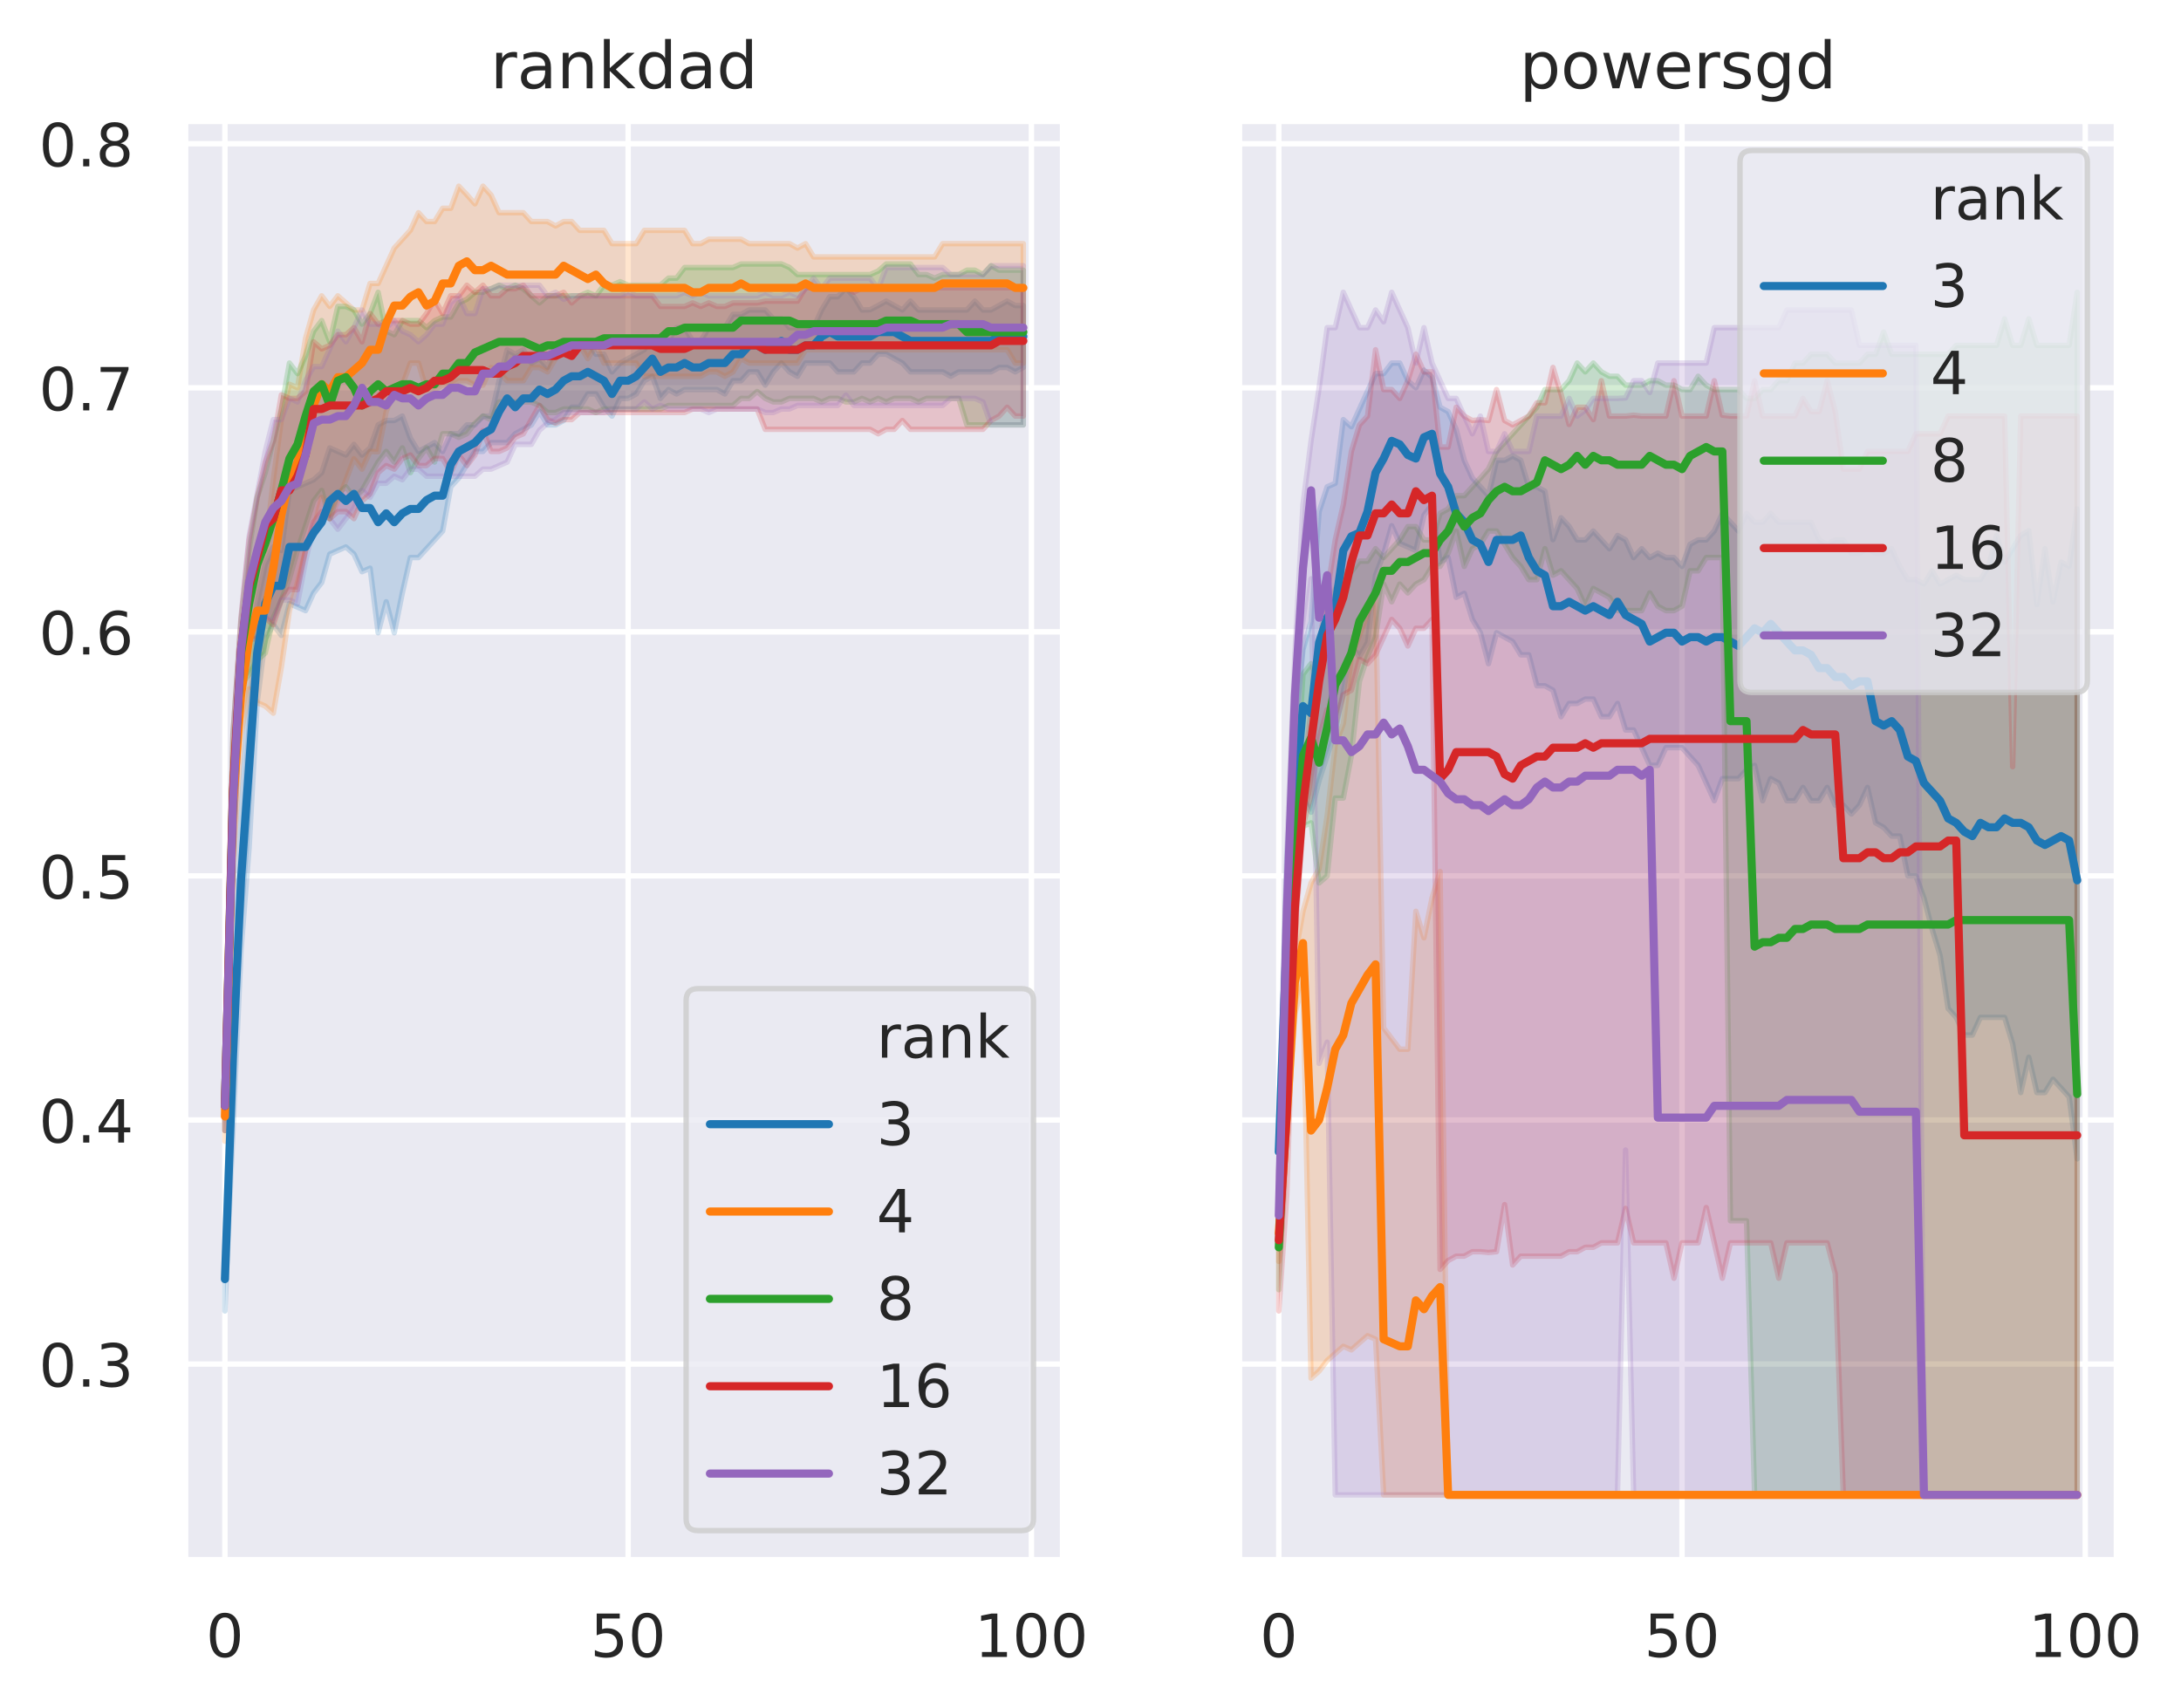 <?xml version="1.0" encoding="utf-8" standalone="no"?>
<!DOCTYPE svg PUBLIC "-//W3C//DTD SVG 1.1//EN"
  "http://www.w3.org/Graphics/SVG/1.1/DTD/svg11.dtd">
<!-- Created with matplotlib (https://matplotlib.org/) -->
<svg height="315.776pt" version="1.1" viewBox="0 0 403.124 315.776" width="403.124pt" xmlns="http://www.w3.org/2000/svg" xmlns:xlink="http://www.w3.org/1999/xlink">
 <defs>
  <style type="text/css">
*{stroke-linecap:butt;stroke-linejoin:round;}
  </style>
 </defs>
 <g id="figure_1">
  <g id="patch_1">
   <path d="M 0 315.776 
L 403.124 315.776 
L 403.124 0 
L 0 0 
z
" style="fill:#ffffff;"/>
  </g>
  <g id="axes_1">
   <g id="patch_2">
    <path d="M 34.193 288.43 
L 196.521 288.43 
L 196.521 22.318 
L 34.193 22.318 
z
" style="fill:#eaeaf2;"/>
   </g>
   <g id="matplotlib.axis_1">
    <g id="xtick_1">
     <g id="line2d_1">
      <path clip-path="url(#pf1053d5756)" d="M 41.572 288.43 
L 41.572 22.318 
" style="fill:none;stroke:#ffffff;stroke-linecap:round;"/>
     </g>
     <g id="text_1">
      <!-- 0 -->
      <defs>
       <path d="M 31.781 66.406 
Q 24.172 66.406 20.328 58.906 
Q 16.5 51.422 16.5 36.375 
Q 16.5 21.391 20.328 13.891 
Q 24.172 6.391 31.781 6.391 
Q 39.453 6.391 43.281 13.891 
Q 47.125 21.391 47.125 36.375 
Q 47.125 51.422 43.281 58.906 
Q 39.453 66.406 31.781 66.406 
z
M 31.781 74.219 
Q 44.047 74.219 50.516 64.516 
Q 56.984 54.828 56.984 36.375 
Q 56.984 17.969 50.516 8.266 
Q 44.047 -1.422 31.781 -1.422 
Q 19.531 -1.422 13.062 8.266 
Q 6.594 17.969 6.594 36.375 
Q 6.594 54.828 13.062 64.516 
Q 19.531 74.219 31.781 74.219 
z
" id="DejaVuSans-48"/>
      </defs>
      <g style="fill:#262626;" transform="translate(38.073 306.288)scale(0.11 -0.11)">
       <use xlink:href="#DejaVuSans-48"/>
      </g>
     </g>
    </g>
    <g id="xtick_2">
     <g id="line2d_2">
      <path clip-path="url(#pf1053d5756)" d="M 116.102 288.43 
L 116.102 22.318 
" style="fill:none;stroke:#ffffff;stroke-linecap:round;"/>
     </g>
     <g id="text_2">
      <!-- 50 -->
      <defs>
       <path d="M 10.797 72.906 
L 49.516 72.906 
L 49.516 64.594 
L 19.828 64.594 
L 19.828 46.734 
Q 21.969 47.469 24.109 47.828 
Q 26.266 48.188 28.422 48.188 
Q 40.625 48.188 47.75 41.5 
Q 54.891 34.812 54.891 23.391 
Q 54.891 11.625 47.562 5.094 
Q 40.234 -1.422 26.906 -1.422 
Q 22.312 -1.422 17.547 -0.641 
Q 12.797 0.141 7.719 1.703 
L 7.719 11.625 
Q 12.109 9.234 16.797 8.062 
Q 21.484 6.891 26.703 6.891 
Q 35.156 6.891 40.078 11.328 
Q 45.016 15.766 45.016 23.391 
Q 45.016 31 40.078 35.438 
Q 35.156 39.891 26.703 39.891 
Q 22.75 39.891 18.812 39.016 
Q 14.891 38.141 10.797 36.281 
z
" id="DejaVuSans-53"/>
      </defs>
      <g style="fill:#262626;" transform="translate(109.104 306.288)scale(0.11 -0.11)">
       <use xlink:href="#DejaVuSans-53"/>
       <use x="63.623" xlink:href="#DejaVuSans-48"/>
      </g>
     </g>
    </g>
    <g id="xtick_3">
     <g id="line2d_3">
      <path clip-path="url(#pf1053d5756)" d="M 190.633 288.43 
L 190.633 22.318 
" style="fill:none;stroke:#ffffff;stroke-linecap:round;"/>
     </g>
     <g id="text_3">
      <!-- 100 -->
      <defs>
       <path d="M 12.406 8.297 
L 28.516 8.297 
L 28.516 63.922 
L 10.984 60.406 
L 10.984 69.391 
L 28.422 72.906 
L 38.281 72.906 
L 38.281 8.297 
L 54.391 8.297 
L 54.391 0 
L 12.406 0 
z
" id="DejaVuSans-49"/>
      </defs>
      <g style="fill:#262626;" transform="translate(180.135 306.288)scale(0.11 -0.11)">
       <use xlink:href="#DejaVuSans-49"/>
       <use x="63.623" xlink:href="#DejaVuSans-48"/>
       <use x="127.246" xlink:href="#DejaVuSans-48"/>
      </g>
     </g>
    </g>
   </g>
   <g id="matplotlib.axis_2">
    <g id="ytick_1">
     <g id="line2d_4">
      <path clip-path="url(#pf1053d5756)" d="M 34.193 252.142 
L 196.521 252.142 
" style="fill:none;stroke:#ffffff;stroke-linecap:round;"/>
     </g>
     <g id="text_4">
      <!-- 0.3 -->
      <defs>
       <path d="M 10.688 12.406 
L 21 12.406 
L 21 0 
L 10.688 0 
z
" id="DejaVuSans-46"/>
       <path d="M 40.578 39.312 
Q 47.656 37.797 51.625 33 
Q 55.609 28.219 55.609 21.188 
Q 55.609 10.406 48.188 4.484 
Q 40.766 -1.422 27.094 -1.422 
Q 22.516 -1.422 17.656 -0.516 
Q 12.797 0.391 7.625 2.203 
L 7.625 11.719 
Q 11.719 9.328 16.594 8.109 
Q 21.484 6.891 26.812 6.891 
Q 36.078 6.891 40.938 10.547 
Q 45.797 14.203 45.797 21.188 
Q 45.797 27.641 41.281 31.266 
Q 36.766 34.906 28.719 34.906 
L 20.219 34.906 
L 20.219 43.016 
L 29.109 43.016 
Q 36.375 43.016 40.234 45.922 
Q 44.094 48.828 44.094 54.297 
Q 44.094 59.906 40.109 62.906 
Q 36.141 65.922 28.719 65.922 
Q 24.656 65.922 20.016 65.031 
Q 15.375 64.156 9.812 62.312 
L 9.812 71.094 
Q 15.438 72.656 20.344 73.438 
Q 25.25 74.219 29.594 74.219 
Q 40.828 74.219 47.359 69.109 
Q 53.906 64.016 53.906 55.328 
Q 53.906 49.266 50.438 45.094 
Q 46.969 40.922 40.578 39.312 
z
" id="DejaVuSans-51"/>
      </defs>
      <g style="fill:#262626;" transform="translate(7.2 256.321)scale(0.11 -0.11)">
       <use xlink:href="#DejaVuSans-48"/>
       <use x="63.623" xlink:href="#DejaVuSans-46"/>
       <use x="95.41" xlink:href="#DejaVuSans-51"/>
      </g>
     </g>
    </g>
    <g id="ytick_2">
     <g id="line2d_5">
      <path clip-path="url(#pf1053d5756)" d="M 34.193 207.027 
L 196.521 207.027 
" style="fill:none;stroke:#ffffff;stroke-linecap:round;"/>
     </g>
     <g id="text_5">
      <!-- 0.4 -->
      <defs>
       <path d="M 37.797 64.312 
L 12.891 25.391 
L 37.797 25.391 
z
M 35.203 72.906 
L 47.609 72.906 
L 47.609 25.391 
L 58.016 25.391 
L 58.016 17.188 
L 47.609 17.188 
L 47.609 0 
L 37.797 0 
L 37.797 17.188 
L 4.891 17.188 
L 4.891 26.703 
z
" id="DejaVuSans-52"/>
      </defs>
      <g style="fill:#262626;" transform="translate(7.2 211.206)scale(0.11 -0.11)">
       <use xlink:href="#DejaVuSans-48"/>
       <use x="63.623" xlink:href="#DejaVuSans-46"/>
       <use x="95.41" xlink:href="#DejaVuSans-52"/>
      </g>
     </g>
    </g>
    <g id="ytick_3">
     <g id="line2d_6">
      <path clip-path="url(#pf1053d5756)" d="M 34.193 161.913 
L 196.521 161.913 
" style="fill:none;stroke:#ffffff;stroke-linecap:round;"/>
     </g>
     <g id="text_6">
      <!-- 0.5 -->
      <g style="fill:#262626;" transform="translate(7.2 166.092)scale(0.11 -0.11)">
       <use xlink:href="#DejaVuSans-48"/>
       <use x="63.623" xlink:href="#DejaVuSans-46"/>
       <use x="95.41" xlink:href="#DejaVuSans-53"/>
      </g>
     </g>
    </g>
    <g id="ytick_4">
     <g id="line2d_7">
      <path clip-path="url(#pf1053d5756)" d="M 34.193 116.798 
L 196.521 116.798 
" style="fill:none;stroke:#ffffff;stroke-linecap:round;"/>
     </g>
     <g id="text_7">
      <!-- 0.6 -->
      <defs>
       <path d="M 33.016 40.375 
Q 26.375 40.375 22.484 35.828 
Q 18.609 31.297 18.609 23.391 
Q 18.609 15.531 22.484 10.953 
Q 26.375 6.391 33.016 6.391 
Q 39.656 6.391 43.531 10.953 
Q 47.406 15.531 47.406 23.391 
Q 47.406 31.297 43.531 35.828 
Q 39.656 40.375 33.016 40.375 
z
M 52.594 71.297 
L 52.594 62.312 
Q 48.875 64.062 45.094 64.984 
Q 41.312 65.922 37.594 65.922 
Q 27.828 65.922 22.672 59.328 
Q 17.531 52.734 16.797 39.406 
Q 19.672 43.656 24.016 45.922 
Q 28.375 48.188 33.594 48.188 
Q 44.578 48.188 50.953 41.516 
Q 57.328 34.859 57.328 23.391 
Q 57.328 12.156 50.688 5.359 
Q 44.047 -1.422 33.016 -1.422 
Q 20.359 -1.422 13.672 8.266 
Q 6.984 17.969 6.984 36.375 
Q 6.984 53.656 15.188 63.938 
Q 23.391 74.219 37.203 74.219 
Q 40.922 74.219 44.703 73.484 
Q 48.484 72.75 52.594 71.297 
z
" id="DejaVuSans-54"/>
      </defs>
      <g style="fill:#262626;" transform="translate(7.2 120.977)scale(0.11 -0.11)">
       <use xlink:href="#DejaVuSans-48"/>
       <use x="63.623" xlink:href="#DejaVuSans-46"/>
       <use x="95.41" xlink:href="#DejaVuSans-54"/>
      </g>
     </g>
    </g>
    <g id="ytick_5">
     <g id="line2d_8">
      <path clip-path="url(#pf1053d5756)" d="M 34.193 71.683 
L 196.521 71.683 
" style="fill:none;stroke:#ffffff;stroke-linecap:round;"/>
     </g>
     <g id="text_8">
      <!-- 0.7 -->
      <defs>
       <path d="M 8.203 72.906 
L 55.078 72.906 
L 55.078 68.703 
L 28.609 0 
L 18.312 0 
L 43.219 64.594 
L 8.203 64.594 
z
" id="DejaVuSans-55"/>
      </defs>
      <g style="fill:#262626;" transform="translate(7.2 75.862)scale(0.11 -0.11)">
       <use xlink:href="#DejaVuSans-48"/>
       <use x="63.623" xlink:href="#DejaVuSans-46"/>
       <use x="95.41" xlink:href="#DejaVuSans-55"/>
      </g>
     </g>
    </g>
    <g id="ytick_6">
     <g id="line2d_9">
      <path clip-path="url(#pf1053d5756)" d="M 34.193 26.568 
L 196.521 26.568 
" style="fill:none;stroke:#ffffff;stroke-linecap:round;"/>
     </g>
     <g id="text_9">
      <!-- 0.8 -->
      <defs>
       <path d="M 31.781 34.625 
Q 24.75 34.625 20.719 30.859 
Q 16.703 27.094 16.703 20.516 
Q 16.703 13.922 20.719 10.156 
Q 24.75 6.391 31.781 6.391 
Q 38.812 6.391 42.859 10.172 
Q 46.922 13.969 46.922 20.516 
Q 46.922 27.094 42.891 30.859 
Q 38.875 34.625 31.781 34.625 
z
M 21.922 38.812 
Q 15.578 40.375 12.031 44.719 
Q 8.5 49.078 8.5 55.328 
Q 8.5 64.062 14.719 69.141 
Q 20.953 74.219 31.781 74.219 
Q 42.672 74.219 48.875 69.141 
Q 55.078 64.062 55.078 55.328 
Q 55.078 49.078 51.531 44.719 
Q 48 40.375 41.703 38.812 
Q 48.828 37.156 52.797 32.312 
Q 56.781 27.484 56.781 20.516 
Q 56.781 9.906 50.312 4.234 
Q 43.844 -1.422 31.781 -1.422 
Q 19.734 -1.422 13.25 4.234 
Q 6.781 9.906 6.781 20.516 
Q 6.781 27.484 10.781 32.312 
Q 14.797 37.156 21.922 38.812 
z
M 18.312 54.391 
Q 18.312 48.734 21.844 45.562 
Q 25.391 42.391 31.781 42.391 
Q 38.141 42.391 41.719 45.562 
Q 45.312 48.734 45.312 54.391 
Q 45.312 60.062 41.719 63.234 
Q 38.141 66.406 31.781 66.406 
Q 25.391 66.406 21.844 63.234 
Q 18.312 60.062 18.312 54.391 
z
" id="DejaVuSans-56"/>
      </defs>
      <g style="fill:#262626;" transform="translate(7.2 30.747)scale(0.11 -0.11)">
       <use xlink:href="#DejaVuSans-48"/>
       <use x="63.623" xlink:href="#DejaVuSans-46"/>
       <use x="95.41" xlink:href="#DejaVuSans-56"/>
      </g>
     </g>
    </g>
   </g>
   <g id="PolyCollection_1">
    <defs>
     <path d="M 41.572 -84.557 
L 41.572 -73.442 
L 43.063 -106.787 
L 44.553 -140.133 
L 46.044 -159.094 
L 47.534 -185.902 
L 49.025 -197.671 
L 50.516 -200.286 
L 52.006 -198.325 
L 53.497 -204.209 
L 54.987 -203.555 
L 56.478 -202.901 
L 57.969 -206.171 
L 59.459 -208.099 
L 60.95 -213.346 
L 62.44 -214.017 
L 63.931 -214.67 
L 65.422 -213.363 
L 66.912 -210.094 
L 68.403 -210.747 
L 69.894 -198.815 
L 71.384 -204.536 
L 72.875 -198.815 
L 74.365 -206.171 
L 75.856 -212.709 
L 77.347 -212.709 
L 78.837 -214.344 
L 80.328 -215.978 
L 81.818 -217.613 
L 83.309 -225.786 
L 84.8 -227.42 
L 86.29 -229.872 
L 87.781 -232.324 
L 89.271 -232.324 
L 90.762 -233.959 
L 92.253 -233.959 
L 93.743 -233.959 
L 95.234 -235.593 
L 96.724 -236.411 
L 98.215 -237.228 
L 99.706 -239.68 
L 101.196 -237.228 
L 102.687 -237.228 
L 104.178 -238.045 
L 105.668 -240.497 
L 107.159 -240.497 
L 108.649 -242.949 
L 110.14 -242.949 
L 111.631 -240.497 
L 113.121 -238.862 
L 114.612 -242.132 
L 116.102 -242.132 
L 117.593 -242.949 
L 119.084 -245.401 
L 120.574 -246.218 
L 122.065 -242.132 
L 123.555 -243.766 
L 125.046 -242.949 
L 126.537 -243.766 
L 128.027 -243.766 
L 129.518 -243.766 
L 131.008 -243.766 
L 132.499 -243.766 
L 133.99 -242.949 
L 135.48 -245.401 
L 136.971 -245.401 
L 138.462 -247.035 
L 139.952 -247.035 
L 141.443 -244.584 
L 142.933 -247.035 
L 144.424 -248.67 
L 145.915 -247.035 
L 147.405 -246.218 
L 148.896 -248.67 
L 150.386 -248.67 
L 151.877 -248.67 
L 153.368 -248.67 
L 154.858 -247.035 
L 156.349 -247.035 
L 157.839 -247.035 
L 159.33 -248.67 
L 160.821 -248.67 
L 162.311 -250.305 
L 163.802 -250.305 
L 165.292 -249.487 
L 166.783 -248.67 
L 168.274 -247.035 
L 169.764 -247.035 
L 171.255 -247.035 
L 172.746 -247.035 
L 174.236 -247.035 
L 175.727 -246.218 
L 177.217 -247.035 
L 178.708 -247.035 
L 180.199 -247.035 
L 181.689 -247.035 
L 183.18 -247.035 
L 184.67 -247.853 
L 186.161 -247.853 
L 187.652 -247.035 
L 189.142 -247.853 
L 189.142 -259.295 
L 189.142 -259.295 
L 187.652 -259.295 
L 186.161 -260.112 
L 184.67 -259.295 
L 183.18 -258.478 
L 181.689 -258.478 
L 180.199 -260.112 
L 178.708 -258.478 
L 177.217 -258.478 
L 175.727 -258.478 
L 174.236 -258.478 
L 172.746 -258.478 
L 171.255 -258.478 
L 169.764 -258.478 
L 168.274 -260.112 
L 166.783 -258.478 
L 165.292 -259.295 
L 163.802 -260.112 
L 162.311 -259.295 
L 160.821 -258.518 
L 159.33 -258.478 
L 157.839 -260.93 
L 156.349 -262.564 
L 154.858 -260.93 
L 153.368 -260.93 
L 151.877 -258.518 
L 150.386 -255.208 
L 148.896 -255.208 
L 147.405 -255.208 
L 145.915 -255.208 
L 144.424 -256.843 
L 142.933 -256.843 
L 141.443 -258.478 
L 139.952 -258.478 
L 138.462 -258.478 
L 136.971 -257.66 
L 135.48 -257.66 
L 133.99 -255.208 
L 132.499 -255.208 
L 131.008 -255.208 
L 129.518 -252.757 
L 128.027 -252.757 
L 126.537 -255.208 
L 125.046 -255.208 
L 123.555 -252.757 
L 122.065 -251.98 
L 120.574 -253.574 
L 119.084 -251.122 
L 117.593 -250.305 
L 116.102 -249.487 
L 114.612 -248.67 
L 113.121 -247.035 
L 111.631 -250.305 
L 110.14 -250.305 
L 108.649 -252.757 
L 107.159 -252.757 
L 105.668 -252.757 
L 104.178 -252.757 
L 102.687 -251.939 
L 101.196 -247.894 
L 99.706 -249.487 
L 98.215 -248.67 
L 96.724 -251.122 
L 95.234 -250.305 
L 93.743 -251.122 
L 92.253 -245.401 
L 90.762 -238.862 
L 89.271 -238.862 
L 87.781 -237.228 
L 86.29 -237.228 
L 84.8 -235.593 
L 83.309 -235.593 
L 81.818 -232.324 
L 80.328 -233.959 
L 78.837 -233.141 
L 77.347 -232.324 
L 75.856 -234.776 
L 74.365 -238.862 
L 72.875 -238.045 
L 71.384 -238.045 
L 69.894 -237.228 
L 68.403 -232.978 
L 66.912 -231.67 
L 65.422 -233.632 
L 63.931 -231.67 
L 62.44 -232.324 
L 60.95 -232.978 
L 59.459 -228.401 
L 57.969 -227.093 
L 56.478 -226.44 
L 54.987 -225.786 
L 53.497 -225.132 
L 52.006 -214.017 
L 50.516 -214.67 
L 49.025 -211.401 
L 47.534 -204.209 
L 46.044 -189.171 
L 44.553 -164.979 
L 43.063 -134.248 
L 41.572 -84.557 
z
" id="md256865929" style="stroke:#1f77b4;stroke-opacity:0.2;"/>
    </defs>
    <g clip-path="url(#pf1053d5756)">
     <use style="fill:#1f77b4;fill-opacity:0.2;stroke:#1f77b4;stroke-opacity:0.2;" x="0" xlink:href="#md256865929" y="315.776"/>
    </g>
   </g>
   <g id="PolyCollection_2">
    <defs>
     <path d="M 41.572 -115.941 
L 41.572 -104.826 
L 43.063 -155.171 
L 44.553 -180.017 
L 46.044 -188.452 
L 47.534 -185.902 
L 49.025 -185.248 
L 50.516 -183.94 
L 52.006 -192.44 
L 53.497 -202.901 
L 54.987 -208.132 
L 56.478 -214.017 
L 57.969 -217.94 
L 59.459 -223.824 
L 60.95 -219.901 
L 62.44 -223.138 
L 63.931 -227.044 
L 65.422 -230.967 
L 66.912 -229.055 
L 68.403 -232.324 
L 69.894 -232.283 
L 71.384 -239.68 
L 72.875 -243.766 
L 74.365 -244.584 
L 75.856 -248.67 
L 77.347 -248.67 
L 78.837 -243.664 
L 80.328 -243.766 
L 81.818 -244.584 
L 83.309 -244.584 
L 84.8 -245.401 
L 86.29 -245.401 
L 87.781 -244.584 
L 89.271 -244.584 
L 90.762 -247.853 
L 92.253 -247.035 
L 93.743 -245.401 
L 95.234 -245.401 
L 96.724 -245.401 
L 98.215 -247.853 
L 99.706 -247.853 
L 101.196 -247.035 
L 102.687 -249.487 
L 104.178 -252.757 
L 105.668 -252.757 
L 107.159 -251.939 
L 108.649 -249.487 
L 110.14 -251.939 
L 111.631 -248.67 
L 113.121 -248.67 
L 114.612 -248.67 
L 116.102 -248.67 
L 117.593 -248.67 
L 119.084 -246.218 
L 120.574 -246.218 
L 122.065 -246.218 
L 123.555 -246.218 
L 125.046 -246.218 
L 126.537 -246.218 
L 128.027 -246.218 
L 129.518 -246.218 
L 131.008 -247.035 
L 132.499 -247.035 
L 133.99 -246.218 
L 135.48 -247.035 
L 136.971 -249.487 
L 138.462 -248.67 
L 139.952 -248.67 
L 141.443 -248.67 
L 142.933 -248.67 
L 144.424 -248.67 
L 145.915 -248.67 
L 147.405 -248.67 
L 148.896 -251.122 
L 150.386 -251.122 
L 151.877 -251.122 
L 153.368 -251.122 
L 154.858 -251.122 
L 156.349 -251.122 
L 157.839 -251.122 
L 159.33 -251.122 
L 160.821 -251.122 
L 162.311 -251.122 
L 163.802 -251.122 
L 165.292 -251.122 
L 166.783 -251.122 
L 168.274 -251.122 
L 169.764 -251.122 
L 171.255 -251.122 
L 172.746 -251.122 
L 174.236 -251.122 
L 175.727 -251.122 
L 177.217 -251.122 
L 178.708 -251.122 
L 180.199 -251.122 
L 181.689 -251.122 
L 183.18 -251.122 
L 184.67 -251.122 
L 186.161 -251.122 
L 187.652 -248.67 
L 189.142 -248.67 
L 189.142 -270.737 
L 189.142 -270.737 
L 187.652 -270.737 
L 186.161 -270.737 
L 184.67 -270.737 
L 183.18 -270.737 
L 181.689 -270.737 
L 180.199 -270.737 
L 178.708 -270.737 
L 177.217 -270.737 
L 175.727 -270.737 
L 174.236 -270.737 
L 172.746 -268.285 
L 171.255 -268.285 
L 169.764 -268.285 
L 168.274 -268.285 
L 166.783 -268.285 
L 165.292 -268.285 
L 163.802 -268.285 
L 162.311 -268.285 
L 160.821 -268.285 
L 159.33 -268.285 
L 157.839 -268.285 
L 156.349 -268.285 
L 154.858 -268.285 
L 153.368 -268.285 
L 151.877 -268.285 
L 150.386 -268.285 
L 148.896 -270.737 
L 147.405 -269.92 
L 145.915 -270.737 
L 144.424 -270.737 
L 142.933 -270.737 
L 141.443 -270.737 
L 139.952 -270.737 
L 138.462 -270.737 
L 136.971 -271.554 
L 135.48 -271.554 
L 133.99 -271.554 
L 132.499 -271.554 
L 131.008 -271.554 
L 129.518 -270.737 
L 128.027 -270.737 
L 126.537 -273.189 
L 125.046 -273.189 
L 123.555 -273.189 
L 122.065 -273.189 
L 120.574 -273.189 
L 119.084 -273.189 
L 117.593 -270.737 
L 116.102 -270.737 
L 114.612 -270.737 
L 113.121 -270.737 
L 111.631 -273.189 
L 110.14 -273.189 
L 108.649 -273.189 
L 107.159 -273.189 
L 105.668 -274.824 
L 104.178 -274.824 
L 102.687 -274.006 
L 101.196 -274.824 
L 99.706 -274.824 
L 98.215 -274.824 
L 96.724 -276.458 
L 95.234 -276.458 
L 93.743 -276.458 
L 92.253 -276.458 
L 90.762 -279.727 
L 89.271 -281.362 
L 87.781 -278.093 
L 86.29 -279.789 
L 84.8 -281.362 
L 83.309 -277.275 
L 81.818 -277.275 
L 80.328 -274.824 
L 78.837 -274.824 
L 77.347 -276.458 
L 75.856 -273.209 
L 74.365 -271.554 
L 72.875 -269.92 
L 71.384 -266.651 
L 69.894 -263.381 
L 68.403 -263.381 
L 66.912 -258.478 
L 65.422 -258.478 
L 63.931 -259.785 
L 62.44 -261.093 
L 60.95 -259.131 
L 59.459 -261.093 
L 57.969 -258.478 
L 56.478 -253.247 
L 54.987 -244.093 
L 53.497 -244.747 
L 52.006 -238.209 
L 50.516 -227.093 
L 49.025 -214.017 
L 47.534 -214.017 
L 46.044 -207.478 
L 44.553 -191.786 
L 43.063 -176.748 
L 41.572 -115.941 
z
" id="m85f7e93075" style="stroke:#ff7f0e;stroke-opacity:0.2;"/>
    </defs>
    <g clip-path="url(#pf1053d5756)">
     <use style="fill:#ff7f0e;fill-opacity:0.2;stroke:#ff7f0e;stroke-opacity:0.2;" x="0" xlink:href="#m85f7e93075" y="315.776"/>
    </g>
   </g>
   <g id="PolyCollection_3">
    <defs>
     <path d="M 41.572 -115.957 
L 41.572 -106.787 
L 43.063 -157.787 
L 44.553 -189.171 
L 46.044 -191.132 
L 47.534 -193.748 
L 49.025 -195.055 
L 50.516 -201.577 
L 52.006 -204.863 
L 53.497 -208.786 
L 54.987 -214.017 
L 56.478 -218.594 
L 57.969 -223.17 
L 59.459 -225.116 
L 60.95 -219.901 
L 62.44 -224.478 
L 63.931 -225.786 
L 65.422 -223.824 
L 66.912 -225.132 
L 68.403 -227.747 
L 69.894 -230.363 
L 71.384 -232.324 
L 72.875 -230.363 
L 74.365 -232.978 
L 75.856 -228.401 
L 77.347 -231.016 
L 78.837 -232.978 
L 80.328 -230.363 
L 81.818 -235.593 
L 83.309 -235.593 
L 84.8 -234.939 
L 86.29 -235.593 
L 87.781 -237.538 
L 89.271 -238.862 
L 90.762 -238.209 
L 92.253 -241.478 
L 93.743 -241.478 
L 95.234 -241.478 
L 96.724 -241.478 
L 98.215 -241.445 
L 99.706 -240.824 
L 101.196 -239.516 
L 102.687 -239.516 
L 104.178 -240.17 
L 105.668 -240.17 
L 107.159 -240.154 
L 108.649 -240.17 
L 110.14 -239.516 
L 111.631 -240.17 
L 113.121 -240.17 
L 114.612 -240.17 
L 116.102 -240.17 
L 117.593 -240.17 
L 119.084 -240.17 
L 120.574 -240.17 
L 122.065 -240.17 
L 123.555 -240.824 
L 125.046 -240.824 
L 126.537 -240.824 
L 128.027 -240.824 
L 129.518 -240.824 
L 131.008 -240.824 
L 132.499 -240.824 
L 133.99 -240.824 
L 135.48 -240.824 
L 136.971 -242.132 
L 138.462 -242.115 
L 139.952 -243.407 
L 141.443 -242.132 
L 142.933 -241.478 
L 144.424 -241.478 
L 145.915 -242.132 
L 147.405 -242.132 
L 148.896 -242.132 
L 150.386 -242.132 
L 151.877 -241.478 
L 153.368 -242.132 
L 154.858 -242.132 
L 156.349 -241.478 
L 157.839 -241.478 
L 159.33 -242.132 
L 160.821 -241.478 
L 162.311 -242.132 
L 163.802 -241.478 
L 165.292 -242.132 
L 166.783 -242.132 
L 168.274 -242.132 
L 169.764 -241.478 
L 171.255 -242.132 
L 172.746 -242.132 
L 174.236 -242.132 
L 175.727 -242.132 
L 177.217 -242.132 
L 178.708 -237.228 
L 180.199 -237.228 
L 181.689 -237.228 
L 183.18 -237.228 
L 184.67 -237.228 
L 186.161 -237.228 
L 187.652 -237.228 
L 189.142 -237.228 
L 189.142 -265.833 
L 189.142 -265.833 
L 187.652 -265.833 
L 186.161 -265.833 
L 184.67 -265.833 
L 183.18 -266.651 
L 181.689 -265.016 
L 180.199 -265.833 
L 178.708 -265.833 
L 177.217 -265.016 
L 175.727 -265.016 
L 174.236 -265.016 
L 172.746 -264.362 
L 171.255 -265.016 
L 169.764 -265.016 
L 168.274 -266.978 
L 166.783 -266.978 
L 165.292 -266.978 
L 163.802 -266.978 
L 162.311 -265.67 
L 160.821 -265.016 
L 159.33 -265.016 
L 157.839 -265.016 
L 156.349 -265.016 
L 154.858 -265.016 
L 153.368 -265.016 
L 151.877 -265.016 
L 150.386 -265.016 
L 148.896 -265.016 
L 147.405 -265.016 
L 145.915 -266.34 
L 144.424 -266.994 
L 142.933 -266.978 
L 141.443 -266.978 
L 139.952 -266.978 
L 138.462 -266.978 
L 136.971 -266.978 
L 135.48 -266.324 
L 133.99 -266.324 
L 132.499 -266.324 
L 131.008 -266.324 
L 129.518 -266.324 
L 128.027 -266.324 
L 126.537 -266.324 
L 125.046 -264.362 
L 123.555 -264.362 
L 122.065 -263.054 
L 120.574 -263.054 
L 119.084 -263.054 
L 117.593 -263.054 
L 116.102 -263.054 
L 114.612 -263.708 
L 113.121 -263.054 
L 111.631 -263.054 
L 110.14 -261.093 
L 108.649 -261.747 
L 107.159 -261.093 
L 105.668 -261.093 
L 104.178 -261.093 
L 102.687 -261.093 
L 101.196 -261.093 
L 99.706 -259.785 
L 98.215 -261.093 
L 96.724 -262.401 
L 95.234 -263.054 
L 93.743 -262.401 
L 92.253 -263.054 
L 90.762 -262.401 
L 89.271 -261.747 
L 87.781 -261.747 
L 86.29 -260.455 
L 84.8 -259.785 
L 83.309 -257.17 
L 81.818 -257.17 
L 80.328 -256.516 
L 78.837 -255.208 
L 77.347 -256.516 
L 75.856 -256.516 
L 74.365 -256.516 
L 72.875 -253.901 
L 71.384 -254.587 
L 69.894 -261.747 
L 68.403 -257.824 
L 66.912 -255.862 
L 65.422 -258.478 
L 63.931 -259.131 
L 62.44 -259.131 
L 60.95 -252.593 
L 59.459 -256.516 
L 57.969 -254.555 
L 56.478 -249.978 
L 54.987 -246.709 
L 53.497 -248.67 
L 52.006 -240.17 
L 50.516 -234.286 
L 49.025 -228.401 
L 47.534 -223.857 
L 46.044 -214.017 
L 44.553 -200.94 
L 43.063 -180.017 
L 41.572 -115.957 
z
" id="m312751c42f" style="stroke:#2ca02c;stroke-opacity:0.2;"/>
    </defs>
    <g clip-path="url(#pf1053d5756)">
     <use style="fill:#2ca02c;fill-opacity:0.2;stroke:#2ca02c;stroke-opacity:0.2;" x="0" xlink:href="#m312751c42f" y="315.776"/>
    </g>
   </g>
   <g id="PolyCollection_4">
    <defs>
     <path d="M 41.572 -115.941 
L 41.572 -106.787 
L 43.063 -157.133 
L 44.553 -189.171 
L 46.044 -197.671 
L 47.534 -197.671 
L 49.025 -201.594 
L 50.516 -200.286 
L 52.006 -204.863 
L 53.497 -206.824 
L 54.987 -206.775 
L 56.478 -214.017 
L 57.969 -219.247 
L 59.459 -221.209 
L 60.95 -219.901 
L 62.44 -221.193 
L 63.931 -221.209 
L 65.422 -219.901 
L 66.912 -223.17 
L 68.403 -224.478 
L 69.894 -228.401 
L 71.384 -229.709 
L 72.875 -229.055 
L 74.365 -231.016 
L 75.856 -231.67 
L 77.347 -229.709 
L 78.837 -229.709 
L 80.328 -231.016 
L 81.818 -231.016 
L 83.309 -228.401 
L 84.8 -231.67 
L 86.29 -229.709 
L 87.781 -231.67 
L 89.271 -236.165 
L 90.762 -232.324 
L 92.253 -232.324 
L 93.743 -232.978 
L 95.234 -234.939 
L 96.724 -235.593 
L 98.215 -238.209 
L 99.706 -240.824 
L 101.196 -238.209 
L 102.687 -237.555 
L 104.178 -238.209 
L 105.668 -238.209 
L 107.159 -239.516 
L 108.649 -239.516 
L 110.14 -239.516 
L 111.631 -239.516 
L 113.121 -239.516 
L 114.612 -239.516 
L 116.102 -239.516 
L 117.593 -239.516 
L 119.084 -239.516 
L 120.574 -239.516 
L 122.065 -239.516 
L 123.555 -239.516 
L 125.046 -239.516 
L 126.537 -239.516 
L 128.027 -240.17 
L 129.518 -240.17 
L 131.008 -240.17 
L 132.499 -240.17 
L 133.99 -240.17 
L 135.48 -240.17 
L 136.971 -240.17 
L 138.462 -240.17 
L 139.952 -240.17 
L 141.443 -236.411 
L 142.933 -236.411 
L 144.424 -236.411 
L 145.915 -236.411 
L 147.405 -236.411 
L 148.896 -236.411 
L 150.386 -236.411 
L 151.877 -236.411 
L 153.368 -236.411 
L 154.858 -236.411 
L 156.349 -236.411 
L 157.839 -236.411 
L 159.33 -236.411 
L 160.821 -236.411 
L 162.311 -235.593 
L 163.802 -236.411 
L 165.292 -236.411 
L 166.783 -238.045 
L 168.274 -236.411 
L 169.764 -236.411 
L 171.255 -236.411 
L 172.746 -236.411 
L 174.236 -236.411 
L 175.727 -236.411 
L 177.217 -236.411 
L 178.708 -236.411 
L 180.199 -236.411 
L 181.689 -236.411 
L 183.18 -238.045 
L 184.67 -238.862 
L 186.161 -240.497 
L 187.652 -238.862 
L 189.142 -238.862 
L 189.142 -262.564 
L 189.142 -262.564 
L 187.652 -262.564 
L 186.161 -262.564 
L 184.67 -262.564 
L 183.18 -262.564 
L 181.689 -262.564 
L 180.199 -262.564 
L 178.708 -262.564 
L 177.217 -262.564 
L 175.727 -262.564 
L 174.236 -262.564 
L 172.746 -262.564 
L 171.255 -262.564 
L 169.764 -262.564 
L 168.274 -262.564 
L 166.783 -262.564 
L 165.292 -262.564 
L 163.802 -262.564 
L 162.311 -262.564 
L 160.821 -262.585 
L 159.33 -262.564 
L 157.839 -261.747 
L 156.349 -262.564 
L 154.858 -262.564 
L 153.368 -262.564 
L 151.877 -262.564 
L 150.386 -262.564 
L 148.896 -262.564 
L 147.405 -260.112 
L 145.915 -260.112 
L 144.424 -260.112 
L 142.933 -260.112 
L 141.443 -260.112 
L 139.952 -259.785 
L 138.462 -259.785 
L 136.971 -259.785 
L 135.48 -259.785 
L 133.99 -259.131 
L 132.499 -259.131 
L 131.008 -259.785 
L 129.518 -259.131 
L 128.027 -259.785 
L 126.537 -259.131 
L 125.046 -259.131 
L 123.555 -259.131 
L 122.065 -259.131 
L 120.574 -261.093 
L 119.084 -261.093 
L 117.593 -261.093 
L 116.102 -261.093 
L 114.612 -261.093 
L 113.121 -261.093 
L 111.631 -261.093 
L 110.14 -261.093 
L 108.649 -261.093 
L 107.159 -261.093 
L 105.668 -259.785 
L 104.178 -261.747 
L 102.687 -261.093 
L 101.196 -261.093 
L 99.706 -261.093 
L 98.215 -261.093 
L 96.724 -263.054 
L 95.234 -262.401 
L 93.743 -262.401 
L 92.253 -261.093 
L 90.762 -261.093 
L 89.271 -263.054 
L 87.781 -261.747 
L 86.29 -263.054 
L 84.8 -261.093 
L 83.309 -261.109 
L 81.818 -257.824 
L 80.328 -260.439 
L 78.837 -257.824 
L 77.347 -255.862 
L 75.856 -255.862 
L 74.365 -256.516 
L 72.875 -256.516 
L 71.384 -256.516 
L 69.894 -255.862 
L 68.403 -257.824 
L 66.912 -252.593 
L 65.422 -255.208 
L 63.931 -253.901 
L 62.44 -253.901 
L 60.95 -251.939 
L 59.459 -251.285 
L 57.969 -252.593 
L 56.478 -243.439 
L 54.987 -242.132 
L 53.497 -242.132 
L 52.006 -242.786 
L 50.516 -234.286 
L 49.025 -230.363 
L 47.534 -223.824 
L 46.044 -215.978 
L 44.553 -201.594 
L 43.063 -180.017 
L 41.572 -115.941 
z
" id="m3d9d4bc327" style="stroke:#d62728;stroke-opacity:0.2;"/>
    </defs>
    <g clip-path="url(#pf1053d5756)">
     <use style="fill:#d62728;fill-opacity:0.2;stroke:#d62728;stroke-opacity:0.2;" x="0" xlink:href="#m3d9d4bc327" y="315.776"/>
    </g>
   </g>
   <g id="PolyCollection_5">
    <defs>
     <path d="M 41.572 -115.941 
L 41.572 -106.787 
L 43.063 -155.171 
L 44.553 -189.171 
L 46.044 -199.632 
L 47.534 -199.632 
L 49.025 -201.594 
L 50.516 -200.94 
L 52.006 -204.863 
L 53.497 -204.863 
L 54.987 -204.209 
L 56.478 -212.055 
L 57.969 -218.594 
L 59.459 -220.555 
L 60.95 -219.852 
L 62.44 -217.94 
L 63.931 -219.901 
L 65.422 -221.863 
L 66.912 -225.132 
L 68.403 -223.824 
L 69.894 -226.44 
L 71.384 -226.44 
L 72.875 -227.747 
L 74.365 -227.093 
L 75.856 -229.055 
L 77.347 -229.055 
L 78.837 -227.747 
L 80.328 -227.747 
L 81.818 -227.747 
L 83.309 -227.747 
L 84.8 -227.747 
L 86.29 -227.747 
L 87.781 -227.747 
L 89.271 -229.055 
L 90.762 -229.055 
L 92.253 -229.709 
L 93.743 -230.363 
L 95.234 -233.632 
L 96.724 -233.632 
L 98.215 -233.632 
L 99.706 -236.247 
L 101.196 -237.555 
L 102.687 -238.209 
L 104.178 -239.516 
L 105.668 -239.516 
L 107.159 -239.516 
L 108.649 -239.516 
L 110.14 -239.516 
L 111.631 -239.516 
L 113.121 -240.17 
L 114.612 -240.17 
L 116.102 -240.17 
L 117.593 -240.17 
L 119.084 -241.478 
L 120.574 -240.17 
L 122.065 -240.824 
L 123.555 -240.17 
L 125.046 -240.17 
L 126.537 -240.17 
L 128.027 -240.17 
L 129.518 -240.17 
L 131.008 -239.516 
L 132.499 -240.17 
L 133.99 -240.154 
L 135.48 -240.17 
L 136.971 -240.17 
L 138.462 -240.17 
L 139.952 -240.17 
L 141.443 -239.516 
L 142.933 -239.516 
L 144.424 -240.17 
L 145.915 -240.17 
L 147.405 -240.824 
L 148.896 -240.824 
L 150.386 -240.824 
L 151.877 -240.824 
L 153.368 -240.824 
L 154.858 -240.824 
L 156.349 -242.736 
L 157.839 -240.824 
L 159.33 -240.824 
L 160.821 -240.824 
L 162.311 -240.824 
L 163.802 -240.824 
L 165.292 -240.824 
L 166.783 -240.824 
L 168.274 -240.824 
L 169.764 -240.824 
L 171.255 -240.824 
L 172.746 -240.824 
L 174.236 -240.824 
L 175.727 -242.115 
L 177.217 -242.132 
L 178.708 -242.132 
L 180.199 -242.132 
L 181.689 -241.478 
L 183.18 -237.228 
L 184.67 -237.228 
L 186.161 -237.228 
L 187.652 -237.228 
L 189.142 -237.228 
L 189.142 -266.651 
L 189.142 -266.651 
L 187.652 -266.651 
L 186.161 -266.651 
L 184.67 -266.651 
L 183.18 -266.651 
L 181.689 -265.016 
L 180.199 -265.016 
L 178.708 -265.016 
L 177.217 -265.016 
L 175.727 -265.016 
L 174.236 -266.324 
L 172.746 -266.324 
L 171.255 -266.324 
L 169.764 -266.324 
L 168.274 -266.324 
L 166.783 -266.324 
L 165.292 -266.324 
L 163.802 -266.324 
L 162.311 -262.401 
L 160.821 -264.362 
L 159.33 -264.362 
L 157.839 -264.362 
L 156.349 -264.362 
L 154.858 -264.362 
L 153.368 -264.362 
L 151.877 -262.401 
L 150.386 -264.362 
L 148.896 -262.401 
L 147.405 -261.093 
L 145.915 -261.747 
L 144.424 -261.093 
L 142.933 -261.093 
L 141.443 -261.747 
L 139.952 -261.109 
L 138.462 -261.093 
L 136.971 -261.093 
L 135.48 -261.093 
L 133.99 -261.093 
L 132.499 -261.093 
L 131.008 -261.093 
L 129.518 -261.747 
L 128.027 -261.093 
L 126.537 -261.747 
L 125.046 -261.093 
L 123.555 -261.093 
L 122.065 -261.093 
L 120.574 -261.093 
L 119.084 -261.093 
L 117.593 -261.093 
L 116.102 -261.747 
L 114.612 -261.093 
L 113.121 -261.093 
L 111.631 -261.093 
L 110.14 -261.093 
L 108.649 -261.093 
L 107.159 -261.093 
L 105.668 -261.093 
L 104.178 -260.439 
L 102.687 -261.747 
L 101.196 -261.093 
L 99.706 -263.054 
L 98.215 -263.054 
L 96.724 -263.054 
L 95.234 -263.054 
L 93.743 -263.054 
L 92.253 -263.054 
L 90.762 -262.401 
L 89.271 -262.401 
L 87.781 -257.824 
L 86.29 -257.824 
L 84.8 -261.093 
L 83.309 -259.785 
L 81.818 -255.862 
L 80.328 -255.862 
L 78.837 -253.901 
L 77.347 -252.593 
L 75.856 -253.901 
L 74.365 -254.555 
L 72.875 -256.516 
L 71.384 -255.208 
L 69.894 -255.862 
L 68.403 -255.862 
L 66.912 -258.478 
L 65.422 -255.208 
L 63.931 -252.593 
L 62.44 -254.555 
L 60.95 -251.285 
L 59.459 -248.016 
L 57.969 -248.016 
L 56.478 -245.401 
L 54.987 -241.478 
L 53.497 -242.132 
L 52.006 -238.209 
L 50.516 -238.209 
L 49.025 -232.324 
L 47.534 -224.478 
L 46.044 -216.632 
L 44.553 -201.594 
L 43.063 -180.017 
L 41.572 -115.941 
z
" id="m879b1c63c4" style="stroke:#9467bd;stroke-opacity:0.2;"/>
    </defs>
    <g clip-path="url(#pf1053d5756)">
     <use style="fill:#9467bd;fill-opacity:0.2;stroke:#9467bd;stroke-opacity:0.2;" x="0" xlink:href="#m879b1c63c4" y="315.776"/>
    </g>
   </g>
   <g id="line2d_10">
    <path clip-path="url(#pf1053d5756)" d="M 41.572 236.45 
L 43.063 195.258 
L 44.553 162.566 
L 46.044 141.644 
L 47.534 120.721 
L 49.025 111.567 
L 50.516 108.298 
L 52.006 108.298 
L 53.497 101.106 
L 54.987 101.106 
L 56.478 101.106 
L 57.969 98.49 
L 59.459 96.529 
L 60.95 92.606 
L 62.44 91.298 
L 63.931 92.606 
L 65.422 91.298 
L 66.912 93.913 
L 68.403 93.913 
L 69.894 96.529 
L 71.384 94.894 
L 72.875 96.529 
L 74.365 94.894 
L 75.856 94.077 
L 77.347 94.077 
L 78.837 92.442 
L 80.328 91.625 
L 81.818 91.625 
L 83.309 85.904 
L 84.8 83.452 
L 86.29 82.635 
L 87.781 81.817 
L 89.271 80.183 
L 90.762 79.365 
L 92.253 76.096 
L 93.743 73.644 
L 95.234 75.279 
L 96.724 73.644 
L 98.215 73.644 
L 99.706 72.01 
L 101.196 72.827 
L 102.687 72.01 
L 104.178 70.375 
L 105.668 69.558 
L 107.159 69.558 
L 108.649 68.741 
L 110.14 69.558 
L 111.631 70.375 
L 113.121 72.827 
L 114.612 70.375 
L 116.102 70.375 
L 117.593 69.558 
L 119.084 67.923 
L 120.574 66.289 
L 122.065 68.741 
L 123.555 67.923 
L 125.046 67.923 
L 126.537 67.106 
L 128.027 67.923 
L 129.518 67.923 
L 131.008 67.106 
L 132.499 67.106 
L 133.99 67.106 
L 135.48 65.471 
L 136.971 65.471 
L 138.462 63.837 
L 139.952 63.837 
L 141.443 64.654 
L 142.933 63.837 
L 144.424 63.02 
L 145.915 64.654 
L 147.405 64.654 
L 148.896 63.837 
L 150.386 63.837 
L 151.877 62.202 
L 153.368 61.385 
L 154.858 62.202 
L 156.349 62.202 
L 157.839 62.202 
L 159.33 62.202 
L 160.821 62.202 
L 162.311 61.385 
L 163.802 61.385 
L 165.292 61.385 
L 166.783 62.202 
L 168.274 63.02 
L 169.764 63.02 
L 171.255 63.02 
L 172.746 63.02 
L 174.236 63.02 
L 175.727 63.02 
L 177.217 63.02 
L 178.708 63.02 
L 180.199 63.02 
L 181.689 63.02 
L 183.18 63.02 
L 184.67 62.202 
L 186.161 62.202 
L 187.652 62.202 
L 189.142 62.202 
" style="fill:none;stroke:#1f77b4;stroke-linecap:round;stroke-width:1.5;"/>
   </g>
   <g id="line2d_11">
    <path clip-path="url(#pf1053d5756)" d="M 41.572 206.373 
L 43.063 148.836 
L 44.553 128.567 
L 46.044 118.105 
L 47.534 112.875 
L 49.025 112.875 
L 50.516 105.029 
L 52.006 95.221 
L 53.497 88.683 
L 54.987 85.413 
L 56.478 78.221 
L 57.969 74.952 
L 59.459 71.029 
L 60.95 72.337 
L 62.44 69.721 
L 63.931 69.721 
L 65.422 68.414 
L 66.912 67.106 
L 68.403 64.654 
L 69.894 64.654 
L 71.384 59.75 
L 72.875 56.481 
L 74.365 56.481 
L 75.856 54.847 
L 77.347 54.029 
L 78.837 56.481 
L 80.328 55.664 
L 81.818 52.395 
L 83.309 52.395 
L 84.8 49.125 
L 86.29 48.308 
L 87.781 49.943 
L 89.271 49.943 
L 90.762 49.125 
L 92.253 49.943 
L 93.743 50.76 
L 95.234 50.76 
L 96.724 50.76 
L 98.215 50.76 
L 99.706 50.76 
L 101.196 50.76 
L 102.687 50.76 
L 104.178 49.125 
L 105.668 49.943 
L 107.159 50.76 
L 108.649 51.577 
L 110.14 50.76 
L 111.631 52.395 
L 113.121 53.212 
L 114.612 53.212 
L 116.102 53.212 
L 117.593 53.212 
L 119.084 53.212 
L 120.574 53.212 
L 122.065 53.212 
L 123.555 53.212 
L 125.046 53.212 
L 126.537 53.212 
L 128.027 54.029 
L 129.518 54.029 
L 131.008 53.212 
L 132.499 53.212 
L 133.99 53.212 
L 135.48 53.212 
L 136.971 52.395 
L 138.462 53.212 
L 139.952 53.212 
L 141.443 53.212 
L 142.933 53.212 
L 144.424 53.212 
L 145.915 53.212 
L 147.405 53.212 
L 148.896 52.395 
L 150.386 53.212 
L 151.877 53.212 
L 153.368 53.212 
L 154.858 53.212 
L 156.349 53.212 
L 157.839 53.212 
L 159.33 53.212 
L 160.821 53.212 
L 162.311 53.212 
L 163.802 53.212 
L 165.292 53.212 
L 166.783 53.212 
L 168.274 53.212 
L 169.764 53.212 
L 171.255 53.212 
L 172.746 53.212 
L 174.236 52.395 
L 175.727 52.395 
L 177.217 52.395 
L 178.708 52.395 
L 180.199 52.395 
L 181.689 52.395 
L 183.18 52.395 
L 184.67 52.395 
L 186.161 52.395 
L 187.652 53.212 
L 189.142 53.212 
" style="fill:none;stroke:#ff7f0e;stroke-linecap:round;stroke-width:1.5;"/>
   </g>
   <g id="line2d_12">
    <path clip-path="url(#pf1053d5756)" d="M 41.572 204.412 
L 43.063 146.874 
L 44.553 120.721 
L 46.044 111.567 
L 47.534 104.375 
L 49.025 100.452 
L 50.516 95.875 
L 52.006 90.644 
L 53.497 84.76 
L 54.987 82.144 
L 56.478 76.914 
L 57.969 72.337 
L 59.459 71.029 
L 60.95 74.952 
L 62.44 70.375 
L 63.931 69.721 
L 65.422 71.683 
L 66.912 74.952 
L 68.403 72.337 
L 69.894 71.029 
L 71.384 72.337 
L 72.875 71.683 
L 74.365 71.029 
L 75.856 71.029 
L 77.347 71.683 
L 78.837 71.029 
L 80.328 71.029 
L 81.818 69.068 
L 83.309 69.068 
L 84.8 67.106 
L 86.29 67.106 
L 87.781 65.145 
L 89.271 64.491 
L 90.762 63.837 
L 92.253 63.183 
L 93.743 63.183 
L 95.234 63.183 
L 96.724 63.183 
L 98.215 63.837 
L 99.706 64.491 
L 101.196 63.837 
L 102.687 63.837 
L 104.178 63.183 
L 105.668 63.183 
L 107.159 63.183 
L 108.649 63.183 
L 110.14 63.183 
L 111.631 62.529 
L 113.121 62.529 
L 114.612 62.529 
L 116.102 62.529 
L 117.593 62.529 
L 119.084 62.529 
L 120.574 62.529 
L 122.065 62.529 
L 123.555 61.221 
L 125.046 61.221 
L 126.537 60.568 
L 128.027 60.568 
L 129.518 60.568 
L 131.008 60.568 
L 132.499 60.568 
L 133.99 60.568 
L 135.48 60.568 
L 136.971 59.26 
L 138.462 59.26 
L 139.952 59.26 
L 141.443 59.26 
L 142.933 59.26 
L 144.424 59.26 
L 145.915 59.26 
L 147.405 59.914 
L 148.896 59.914 
L 150.386 59.914 
L 151.877 59.914 
L 153.368 59.914 
L 154.858 59.914 
L 156.349 59.914 
L 157.839 59.914 
L 159.33 59.914 
L 160.821 59.914 
L 162.311 59.914 
L 163.802 59.26 
L 165.292 59.26 
L 166.783 59.26 
L 168.274 59.26 
L 169.764 59.914 
L 171.255 59.914 
L 172.746 59.914 
L 174.236 59.914 
L 175.727 59.914 
L 177.217 59.914 
L 178.708 61.385 
L 180.199 61.385 
L 181.689 61.385 
L 183.18 61.385 
L 184.67 61.385 
L 186.161 61.385 
L 187.652 61.385 
L 189.142 61.385 
" style="fill:none;stroke:#2ca02c;stroke-linecap:round;stroke-width:1.5;"/>
   </g>
   <g id="line2d_13">
    <path clip-path="url(#pf1053d5756)" d="M 41.572 204.412 
L 43.063 146.22 
L 44.553 120.067 
L 46.044 108.298 
L 47.534 103.067 
L 49.025 97.183 
L 50.516 95.875 
L 52.006 90.644 
L 53.497 90.644 
L 54.987 88.029 
L 56.478 84.106 
L 57.969 75.606 
L 59.459 75.606 
L 60.95 74.952 
L 62.44 74.952 
L 63.931 74.952 
L 65.422 74.952 
L 66.912 74.952 
L 68.403 74.298 
L 69.894 73.644 
L 71.384 72.337 
L 72.875 72.337 
L 74.365 72.337 
L 75.856 71.683 
L 77.347 72.337 
L 78.837 71.683 
L 80.328 70.375 
L 81.818 70.375 
L 83.309 69.721 
L 84.8 68.414 
L 86.29 68.414 
L 87.781 68.414 
L 89.271 68.414 
L 90.762 69.068 
L 92.253 69.068 
L 93.743 67.76 
L 95.234 67.106 
L 96.724 65.798 
L 98.215 65.798 
L 99.706 65.798 
L 101.196 65.798 
L 102.687 65.798 
L 104.178 65.145 
L 105.668 65.798 
L 107.159 63.837 
L 108.649 63.837 
L 110.14 63.837 
L 111.631 63.837 
L 113.121 63.837 
L 114.612 63.837 
L 116.102 63.837 
L 117.593 63.837 
L 119.084 63.837 
L 120.574 63.837 
L 122.065 64.491 
L 123.555 64.491 
L 125.046 64.491 
L 126.537 64.491 
L 128.027 63.837 
L 129.518 63.837 
L 131.008 63.837 
L 132.499 63.837 
L 133.99 63.837 
L 135.48 63.837 
L 136.971 63.837 
L 138.462 63.837 
L 139.952 63.837 
L 141.443 64.654 
L 142.933 64.654 
L 144.424 64.654 
L 145.915 64.654 
L 147.405 64.654 
L 148.896 63.837 
L 150.386 63.837 
L 151.877 63.837 
L 153.368 63.837 
L 154.858 63.837 
L 156.349 63.837 
L 157.839 63.837 
L 159.33 63.837 
L 160.821 63.837 
L 162.311 63.837 
L 163.802 63.837 
L 165.292 63.837 
L 166.783 63.837 
L 168.274 63.837 
L 169.764 63.837 
L 171.255 63.837 
L 172.746 63.837 
L 174.236 63.837 
L 175.727 63.837 
L 177.217 63.837 
L 178.708 63.837 
L 180.199 63.837 
L 181.689 63.837 
L 183.18 63.837 
L 184.67 63.02 
L 186.161 63.02 
L 187.652 63.02 
L 189.142 63.02 
" style="fill:none;stroke:#d62728;stroke-linecap:round;stroke-width:1.5;"/>
   </g>
   <g id="line2d_14">
    <path clip-path="url(#pf1053d5756)" d="M 41.572 204.412 
L 43.063 148.182 
L 44.553 120.067 
L 46.044 107.644 
L 47.534 101.759 
L 49.025 96.529 
L 50.516 93.913 
L 52.006 92.606 
L 53.497 89.99 
L 54.987 89.337 
L 56.478 84.106 
L 57.969 78.221 
L 59.459 77.567 
L 60.95 77.567 
L 62.44 76.914 
L 63.931 76.914 
L 65.422 74.952 
L 66.912 71.683 
L 68.403 74.298 
L 69.894 74.298 
L 71.384 74.952 
L 72.875 72.991 
L 74.365 73.644 
L 75.856 73.644 
L 77.347 74.952 
L 78.837 73.644 
L 80.328 72.991 
L 81.818 72.991 
L 83.309 71.683 
L 84.8 71.683 
L 86.29 72.337 
L 87.781 72.337 
L 89.271 69.068 
L 90.762 69.068 
L 92.253 67.76 
L 93.743 67.76 
L 95.234 66.452 
L 96.724 66.452 
L 98.215 66.452 
L 99.706 65.798 
L 101.196 65.798 
L 102.687 65.145 
L 104.178 64.491 
L 105.668 63.837 
L 107.159 63.837 
L 108.649 63.837 
L 110.14 63.837 
L 111.631 63.837 
L 113.121 63.183 
L 114.612 63.183 
L 116.102 63.183 
L 117.593 63.183 
L 119.084 63.183 
L 120.574 63.183 
L 122.065 63.183 
L 123.555 63.183 
L 125.046 63.183 
L 126.537 63.183 
L 128.027 63.183 
L 129.518 63.183 
L 131.008 63.183 
L 132.499 63.183 
L 133.99 63.183 
L 135.48 63.183 
L 136.971 63.183 
L 138.462 63.183 
L 139.952 63.183 
L 141.443 63.183 
L 142.933 63.183 
L 144.424 63.183 
L 145.915 63.183 
L 147.405 61.875 
L 148.896 61.875 
L 150.386 61.221 
L 151.877 61.221 
L 153.368 61.221 
L 154.858 61.221 
L 156.349 61.221 
L 157.839 61.221 
L 159.33 61.221 
L 160.821 61.221 
L 162.311 61.221 
L 163.802 60.568 
L 165.292 60.568 
L 166.783 60.568 
L 168.274 60.568 
L 169.764 60.568 
L 171.255 60.568 
L 172.746 60.568 
L 174.236 60.568 
L 175.727 59.914 
L 177.217 59.914 
L 178.708 59.914 
L 180.199 59.914 
L 181.689 59.914 
L 183.18 60.568 
L 184.67 60.568 
L 186.161 60.568 
L 187.652 60.568 
L 189.142 60.568 
" style="fill:none;stroke:#9467bd;stroke-linecap:round;stroke-width:1.5;"/>
   </g>
   <g id="line2d_15"/>
   <g id="line2d_16"/>
   <g id="line2d_17"/>
   <g id="line2d_18"/>
   <g id="line2d_19"/>
   <g id="line2d_20"/>
   <g id="patch_3">
    <path d="M 34.193 288.43 
L 34.193 22.318 
" style="fill:none;stroke:#ffffff;stroke-linecap:square;stroke-linejoin:miter;stroke-width:1.25;"/>
   </g>
   <g id="patch_4">
    <path d="M 196.521 288.43 
L 196.521 22.318 
" style="fill:none;stroke:#ffffff;stroke-linecap:square;stroke-linejoin:miter;stroke-width:1.25;"/>
   </g>
   <g id="patch_5">
    <path d="M 34.193 288.43 
L 196.521 288.43 
" style="fill:none;stroke:#ffffff;stroke-linecap:square;stroke-linejoin:miter;stroke-width:1.25;"/>
   </g>
   <g id="patch_6">
    <path d="M 34.193 22.318 
L 196.521 22.318 
" style="fill:none;stroke:#ffffff;stroke-linecap:square;stroke-linejoin:miter;stroke-width:1.25;"/>
   </g>
   <g id="text_10">
    <!-- rankdad -->
    <defs>
     <path d="M 41.109 46.297 
Q 39.594 47.172 37.812 47.578 
Q 36.031 48 33.891 48 
Q 26.266 48 22.188 43.047 
Q 18.109 38.094 18.109 28.812 
L 18.109 0 
L 9.078 0 
L 9.078 54.688 
L 18.109 54.688 
L 18.109 46.188 
Q 20.953 51.172 25.484 53.578 
Q 30.031 56 36.531 56 
Q 37.453 56 38.578 55.875 
Q 39.703 55.766 41.062 55.516 
z
" id="DejaVuSans-114"/>
     <path d="M 34.281 27.484 
Q 23.391 27.484 19.188 25 
Q 14.984 22.516 14.984 16.5 
Q 14.984 11.719 18.141 8.906 
Q 21.297 6.109 26.703 6.109 
Q 34.188 6.109 38.703 11.406 
Q 43.219 16.703 43.219 25.484 
L 43.219 27.484 
z
M 52.203 31.203 
L 52.203 0 
L 43.219 0 
L 43.219 8.297 
Q 40.141 3.328 35.547 0.953 
Q 30.953 -1.422 24.312 -1.422 
Q 15.922 -1.422 10.953 3.297 
Q 6 8.016 6 15.922 
Q 6 25.141 12.172 29.828 
Q 18.359 34.516 30.609 34.516 
L 43.219 34.516 
L 43.219 35.406 
Q 43.219 41.609 39.141 45 
Q 35.062 48.391 27.688 48.391 
Q 23 48.391 18.547 47.266 
Q 14.109 46.141 10.016 43.891 
L 10.016 52.203 
Q 14.938 54.109 19.578 55.047 
Q 24.219 56 28.609 56 
Q 40.484 56 46.344 49.844 
Q 52.203 43.703 52.203 31.203 
z
" id="DejaVuSans-97"/>
     <path d="M 54.891 33.016 
L 54.891 0 
L 45.906 0 
L 45.906 32.719 
Q 45.906 40.484 42.875 44.328 
Q 39.844 48.188 33.797 48.188 
Q 26.516 48.188 22.312 43.547 
Q 18.109 38.922 18.109 30.906 
L 18.109 0 
L 9.078 0 
L 9.078 54.688 
L 18.109 54.688 
L 18.109 46.188 
Q 21.344 51.125 25.703 53.562 
Q 30.078 56 35.797 56 
Q 45.219 56 50.047 50.172 
Q 54.891 44.344 54.891 33.016 
z
" id="DejaVuSans-110"/>
     <path d="M 9.078 75.984 
L 18.109 75.984 
L 18.109 31.109 
L 44.922 54.688 
L 56.391 54.688 
L 27.391 29.109 
L 57.625 0 
L 45.906 0 
L 18.109 26.703 
L 18.109 0 
L 9.078 0 
z
" id="DejaVuSans-107"/>
     <path d="M 45.406 46.391 
L 45.406 75.984 
L 54.391 75.984 
L 54.391 0 
L 45.406 0 
L 45.406 8.203 
Q 42.578 3.328 38.25 0.953 
Q 33.938 -1.422 27.875 -1.422 
Q 17.969 -1.422 11.734 6.484 
Q 5.516 14.406 5.516 27.297 
Q 5.516 40.188 11.734 48.094 
Q 17.969 56 27.875 56 
Q 33.938 56 38.25 53.625 
Q 42.578 51.266 45.406 46.391 
z
M 14.797 27.297 
Q 14.797 17.391 18.875 11.75 
Q 22.953 6.109 30.078 6.109 
Q 37.203 6.109 41.297 11.75 
Q 45.406 17.391 45.406 27.297 
Q 45.406 37.203 41.297 42.844 
Q 37.203 48.484 30.078 48.484 
Q 22.953 48.484 18.875 42.844 
Q 14.797 37.203 14.797 27.297 
z
" id="DejaVuSans-100"/>
    </defs>
    <g style="fill:#262626;" transform="translate(90.642 16.318)scale(0.12 -0.12)">
     <use xlink:href="#DejaVuSans-114"/>
     <use x="41.113" xlink:href="#DejaVuSans-97"/>
     <use x="102.393" xlink:href="#DejaVuSans-110"/>
     <use x="165.771" xlink:href="#DejaVuSans-107"/>
     <use x="223.682" xlink:href="#DejaVuSans-100"/>
     <use x="287.158" xlink:href="#DejaVuSans-97"/>
     <use x="348.438" xlink:href="#DejaVuSans-100"/>
    </g>
   </g>
   <g id="legend_1">
    <g id="patch_7">
     <path d="M 129.017 282.93 
L 188.821 282.93 
Q 191.021 282.93 191.021 280.73 
L 191.021 184.954 
Q 191.021 182.755 188.821 182.755 
L 129.017 182.755 
Q 126.817 182.755 126.817 184.954 
L 126.817 280.73 
Q 126.817 282.93 129.017 282.93 
z
" style="fill:#eaeaf2;opacity:0.8;stroke:#cccccc;stroke-linejoin:miter;"/>
    </g>
    <g id="line2d_21">
     <path d="M 131.217 191.663 
L 153.217 191.663 
" style="fill:none;"/>
    </g>
    <g id="line2d_22"/>
    <g id="text_11">
     <!-- rank -->
     <g style="fill:#262626;" transform="translate(162.017 195.513)scale(0.11 -0.11)">
      <use xlink:href="#DejaVuSans-114"/>
      <use x="41.113" xlink:href="#DejaVuSans-97"/>
      <use x="102.393" xlink:href="#DejaVuSans-110"/>
      <use x="165.771" xlink:href="#DejaVuSans-107"/>
     </g>
    </g>
    <g id="line2d_23">
     <path d="M 131.217 207.809 
L 153.217 207.809 
" style="fill:none;stroke:#1f77b4;stroke-linecap:round;stroke-width:1.5;"/>
    </g>
    <g id="line2d_24"/>
    <g id="text_12">
     <!-- 3 -->
     <g style="fill:#262626;" transform="translate(162.017 211.659)scale(0.11 -0.11)">
      <use xlink:href="#DejaVuSans-51"/>
     </g>
    </g>
    <g id="line2d_25">
     <path d="M 131.217 223.955 
L 153.217 223.955 
" style="fill:none;stroke:#ff7f0e;stroke-linecap:round;stroke-width:1.5;"/>
    </g>
    <g id="line2d_26"/>
    <g id="text_13">
     <!-- 4 -->
     <g style="fill:#262626;" transform="translate(162.017 227.805)scale(0.11 -0.11)">
      <use xlink:href="#DejaVuSans-52"/>
     </g>
    </g>
    <g id="line2d_27">
     <path d="M 131.217 240.101 
L 153.217 240.101 
" style="fill:none;stroke:#2ca02c;stroke-linecap:round;stroke-width:1.5;"/>
    </g>
    <g id="line2d_28"/>
    <g id="text_14">
     <!-- 8 -->
     <g style="fill:#262626;" transform="translate(162.017 243.951)scale(0.11 -0.11)">
      <use xlink:href="#DejaVuSans-56"/>
     </g>
    </g>
    <g id="line2d_29">
     <path d="M 131.217 256.247 
L 153.217 256.247 
" style="fill:none;stroke:#d62728;stroke-linecap:round;stroke-width:1.5;"/>
    </g>
    <g id="line2d_30"/>
    <g id="text_15">
     <!-- 16 -->
     <g style="fill:#262626;" transform="translate(162.017 260.097)scale(0.11 -0.11)">
      <use xlink:href="#DejaVuSans-49"/>
      <use x="63.623" xlink:href="#DejaVuSans-54"/>
     </g>
    </g>
    <g id="line2d_31">
     <path d="M 131.217 272.392 
L 153.217 272.392 
" style="fill:none;stroke:#9467bd;stroke-linecap:round;stroke-width:1.5;"/>
    </g>
    <g id="line2d_32"/>
    <g id="text_16">
     <!-- 32 -->
     <defs>
      <path d="M 19.188 8.297 
L 53.609 8.297 
L 53.609 0 
L 7.328 0 
L 7.328 8.297 
Q 12.938 14.109 22.625 23.891 
Q 32.328 33.688 34.812 36.531 
Q 39.547 41.844 41.422 45.531 
Q 43.312 49.219 43.312 52.781 
Q 43.312 58.594 39.234 62.25 
Q 35.156 65.922 28.609 65.922 
Q 23.969 65.922 18.812 64.312 
Q 13.672 62.703 7.812 59.422 
L 7.812 69.391 
Q 13.766 71.781 18.938 73 
Q 24.125 74.219 28.422 74.219 
Q 39.75 74.219 46.484 68.547 
Q 53.219 62.891 53.219 53.422 
Q 53.219 48.922 51.531 44.891 
Q 49.859 40.875 45.406 35.406 
Q 44.188 33.984 37.641 27.219 
Q 31.109 20.453 19.188 8.297 
z
" id="DejaVuSans-50"/>
     </defs>
     <g style="fill:#262626;" transform="translate(162.017 276.242)scale(0.11 -0.11)">
      <use xlink:href="#DejaVuSans-51"/>
      <use x="63.623" xlink:href="#DejaVuSans-50"/>
     </g>
    </g>
   </g>
  </g>
  <g id="axes_2">
   <g id="patch_8">
    <path d="M 228.986 288.43 
L 391.313 288.43 
L 391.313 22.318 
L 228.986 22.318 
z
" style="fill:#eaeaf2;"/>
   </g>
   <g id="matplotlib.axis_3">
    <g id="xtick_4">
     <g id="line2d_33">
      <path clip-path="url(#p5355c199b5)" d="M 236.365 288.43 
L 236.365 22.318 
" style="fill:none;stroke:#ffffff;stroke-linecap:round;"/>
     </g>
     <g id="text_17">
      <!-- 0 -->
      <g style="fill:#262626;" transform="translate(232.865 306.288)scale(0.11 -0.11)">
       <use xlink:href="#DejaVuSans-48"/>
      </g>
     </g>
    </g>
    <g id="xtick_5">
     <g id="line2d_34">
      <path clip-path="url(#p5355c199b5)" d="M 310.895 288.43 
L 310.895 22.318 
" style="fill:none;stroke:#ffffff;stroke-linecap:round;"/>
     </g>
     <g id="text_18">
      <!-- 50 -->
      <g style="fill:#262626;" transform="translate(303.896 306.288)scale(0.11 -0.11)">
       <use xlink:href="#DejaVuSans-53"/>
       <use x="63.623" xlink:href="#DejaVuSans-48"/>
      </g>
     </g>
    </g>
    <g id="xtick_6">
     <g id="line2d_35">
      <path clip-path="url(#p5355c199b5)" d="M 385.426 288.43 
L 385.426 22.318 
" style="fill:none;stroke:#ffffff;stroke-linecap:round;"/>
     </g>
     <g id="text_19">
      <!-- 100 -->
      <g style="fill:#262626;" transform="translate(374.927 306.288)scale(0.11 -0.11)">
       <use xlink:href="#DejaVuSans-49"/>
       <use x="63.623" xlink:href="#DejaVuSans-48"/>
       <use x="127.246" xlink:href="#DejaVuSans-48"/>
      </g>
     </g>
    </g>
   </g>
   <g id="matplotlib.axis_4">
    <g id="ytick_7">
     <g id="line2d_36">
      <path clip-path="url(#p5355c199b5)" d="M 228.986 252.142 
L 391.313 252.142 
" style="fill:none;stroke:#ffffff;stroke-linecap:round;"/>
     </g>
    </g>
    <g id="ytick_8">
     <g id="line2d_37">
      <path clip-path="url(#p5355c199b5)" d="M 228.986 207.027 
L 391.313 207.027 
" style="fill:none;stroke:#ffffff;stroke-linecap:round;"/>
     </g>
    </g>
    <g id="ytick_9">
     <g id="line2d_38">
      <path clip-path="url(#p5355c199b5)" d="M 228.986 161.913 
L 391.313 161.913 
" style="fill:none;stroke:#ffffff;stroke-linecap:round;"/>
     </g>
    </g>
    <g id="ytick_10">
     <g id="line2d_39">
      <path clip-path="url(#p5355c199b5)" d="M 228.986 116.798 
L 391.313 116.798 
" style="fill:none;stroke:#ffffff;stroke-linecap:round;"/>
     </g>
    </g>
    <g id="ytick_11">
     <g id="line2d_40">
      <path clip-path="url(#p5355c199b5)" d="M 228.986 71.683 
L 391.313 71.683 
" style="fill:none;stroke:#ffffff;stroke-linecap:round;"/>
     </g>
    </g>
    <g id="ytick_12">
     <g id="line2d_41">
      <path clip-path="url(#p5355c199b5)" d="M 228.986 26.568 
L 391.313 26.568 
" style="fill:none;stroke:#ffffff;stroke-linecap:round;"/>
     </g>
    </g>
   </g>
   <g id="PolyCollection_6">
    <defs>
     <path d="M 236.365 -108.749 
L 236.365 -98.287 
L 237.855 -129.672 
L 239.346 -157.133 
L 240.837 -168.248 
L 242.327 -165.633 
L 243.818 -171.517 
L 245.308 -176.094 
L 246.799 -180.671 
L 248.29 -187.863 
L 249.78 -196.363 
L 251.271 -194.402 
L 252.761 -197.017 
L 254.252 -209.44 
L 255.743 -213.363 
L 257.233 -218.594 
L 258.724 -215.324 
L 260.214 -214.67 
L 261.705 -214.017 
L 263.196 -220.555 
L 264.686 -222.517 
L 266.177 -211.892 
L 267.667 -212.709 
L 269.158 -205.353 
L 270.649 -206.109 
L 272.139 -201.267 
L 273.63 -198.815 
L 275.12 -193.094 
L 276.611 -198.815 
L 278.102 -197.998 
L 279.592 -197.18 
L 281.083 -194.728 
L 282.574 -194.728 
L 284.064 -189.007 
L 285.555 -189.007 
L 287.045 -188.19 
L 288.536 -183.286 
L 290.027 -185.738 
L 291.517 -185.738 
L 293.008 -186.555 
L 294.498 -186.555 
L 295.989 -183.286 
L 297.48 -183.286 
L 298.97 -185.738 
L 300.461 -180.834 
L 301.951 -180.834 
L 303.442 -177.565 
L 304.933 -174.296 
L 306.423 -174.296 
L 307.914 -177.565 
L 309.404 -177.565 
L 310.895 -177.565 
L 312.386 -175.931 
L 313.876 -174.296 
L 315.367 -171.027 
L 316.858 -167.758 
L 318.348 -171.844 
L 319.839 -171.844 
L 321.329 -171.844 
L 322.82 -173.479 
L 324.311 -174.296 
L 325.801 -167.758 
L 327.292 -171.844 
L 328.782 -171.027 
L 330.273 -167.758 
L 331.764 -167.758 
L 333.254 -170.21 
L 334.745 -167.758 
L 336.235 -167.758 
L 337.726 -170.21 
L 339.217 -166.94 
L 340.707 -166.94 
L 342.198 -165.306 
L 343.688 -166.94 
L 345.179 -170.21 
L 346.67 -163.671 
L 348.16 -162.833 
L 349.651 -161.219 
L 351.142 -161.219 
L 352.632 -153.864 
L 354.123 -153.864 
L 355.613 -149.777 
L 357.104 -144.056 
L 358.595 -139.152 
L 360.085 -129.345 
L 361.576 -127.71 
L 363.066 -124.441 
L 364.557 -124.441 
L 366.048 -127.71 
L 367.538 -127.71 
L 369.029 -127.71 
L 370.519 -127.71 
L 372.01 -122.806 
L 373.501 -113.816 
L 374.991 -120.354 
L 376.482 -113.816 
L 377.972 -113.816 
L 379.463 -116.268 
L 380.954 -114.633 
L 382.444 -112.999 
L 383.935 -101.557 
L 383.935 -221.699 
L 383.935 -221.699 
L 382.444 -211.074 
L 380.954 -211.892 
L 379.463 -204.536 
L 377.972 -214.344 
L 376.482 -204.005 
L 374.991 -217.694 
L 373.501 -216.795 
L 372.01 -214.344 
L 370.519 -211.892 
L 369.029 -216.795 
L 367.538 -211.074 
L 366.048 -208.622 
L 364.557 -208.622 
L 363.066 -208.622 
L 361.576 -209.44 
L 360.085 -208.622 
L 358.595 -207.805 
L 357.104 -210.257 
L 355.613 -207.805 
L 354.123 -208.622 
L 352.632 -208.622 
L 351.142 -211.074 
L 349.651 -214.364 
L 348.16 -213.526 
L 346.67 -213.526 
L 345.179 -214.344 
L 343.688 -213.526 
L 342.198 -213.526 
L 340.707 -215.978 
L 339.217 -215.978 
L 337.726 -215.161 
L 336.235 -215.978 
L 334.745 -219.247 
L 333.254 -219.247 
L 331.764 -219.247 
L 330.273 -219.247 
L 328.782 -219.247 
L 327.292 -220.882 
L 325.801 -219.247 
L 324.311 -219.247 
L 322.82 -220.882 
L 321.329 -217.613 
L 319.839 -219.247 
L 318.348 -220.882 
L 316.858 -217.633 
L 315.367 -215.978 
L 313.876 -215.978 
L 312.386 -215.161 
L 310.895 -211.074 
L 309.404 -212.709 
L 307.914 -212.709 
L 306.423 -213.526 
L 304.933 -212.709 
L 303.442 -214.344 
L 301.951 -212.709 
L 300.461 -215.978 
L 298.97 -216.795 
L 297.48 -214.344 
L 295.989 -215.978 
L 294.498 -217.613 
L 293.008 -215.978 
L 291.517 -215.978 
L 290.027 -218.471 
L 288.536 -220.065 
L 287.045 -216.019 
L 285.555 -224.968 
L 284.064 -225.786 
L 282.574 -225.786 
L 281.083 -230.69 
L 279.592 -231.507 
L 278.102 -230.69 
L 276.611 -230.69 
L 275.12 -224.151 
L 273.63 -225.786 
L 272.139 -227.42 
L 270.649 -230.69 
L 269.158 -236.411 
L 267.667 -239.68 
L 266.177 -240.497 
L 264.686 -246.055 
L 263.196 -247.362 
L 261.705 -244.093 
L 260.214 -245.401 
L 258.724 -248.67 
L 257.233 -248.67 
L 255.743 -246.709 
L 254.252 -246.709 
L 252.761 -243.439 
L 251.271 -240.17 
L 249.78 -236.901 
L 248.29 -238.209 
L 246.799 -226.44 
L 245.308 -225.786 
L 243.818 -221.209 
L 242.327 -200.94 
L 240.837 -195.709 
L 239.346 -181.325 
L 237.855 -157.133 
L 236.365 -108.749 
z
" id="m490b2f74f5" style="stroke:#1f77b4;stroke-opacity:0.2;"/>
    </defs>
    <g clip-path="url(#p5355c199b5)">
     <use style="fill:#1f77b4;fill-opacity:0.2;stroke:#1f77b4;stroke-opacity:0.2;" x="0" xlink:href="#m490b2f74f5" y="315.776"/>
    </g>
   </g>
   <g id="PolyCollection_7">
    <defs>
     <path d="M 236.365 -93.71 
L 236.365 -82.595 
L 237.855 -106.133 
L 239.346 -128.364 
L 240.837 -134.232 
L 242.327 -61.019 
L 243.818 -62.326 
L 245.308 -64.288 
L 246.799 -65.595 
L 248.29 -66.903 
L 249.78 -66.249 
L 251.271 -67.557 
L 252.761 -68.865 
L 254.252 -68.211 
L 255.743 -39.442 
L 257.233 -39.442 
L 258.724 -39.442 
L 260.214 -39.442 
L 261.705 -39.442 
L 263.196 -39.442 
L 264.686 -39.442 
L 266.177 -39.442 
L 267.667 -39.442 
L 269.158 -39.442 
L 270.649 -39.442 
L 272.139 -39.442 
L 273.63 -39.442 
L 275.12 -39.442 
L 276.611 -39.442 
L 278.102 -39.442 
L 279.592 -39.442 
L 281.083 -39.442 
L 282.574 -39.442 
L 284.064 -39.442 
L 285.555 -39.442 
L 287.045 -39.442 
L 288.536 -39.442 
L 290.027 -39.442 
L 291.517 -39.442 
L 293.008 -39.442 
L 294.498 -39.442 
L 295.989 -39.442 
L 297.48 -39.442 
L 298.97 -39.442 
L 300.461 -39.442 
L 301.951 -39.442 
L 303.442 -39.442 
L 304.933 -39.442 
L 306.423 -39.442 
L 307.914 -39.442 
L 309.404 -39.442 
L 310.895 -39.442 
L 312.386 -39.442 
L 313.876 -39.442 
L 315.367 -39.442 
L 316.858 -39.442 
L 318.348 -39.442 
L 319.839 -39.442 
L 321.329 -39.442 
L 322.82 -39.442 
L 324.311 -39.442 
L 325.801 -39.442 
L 327.292 -39.442 
L 328.782 -39.442 
L 330.273 -39.442 
L 331.764 -39.442 
L 333.254 -39.442 
L 334.745 -39.442 
L 336.235 -39.442 
L 337.726 -39.442 
L 339.217 -39.442 
L 340.707 -39.442 
L 342.198 -39.442 
L 343.688 -39.442 
L 345.179 -39.442 
L 346.67 -39.442 
L 348.16 -39.442 
L 349.651 -39.442 
L 351.142 -39.442 
L 352.632 -39.442 
L 354.123 -39.442 
L 355.613 -39.442 
L 357.104 -39.442 
L 358.595 -39.442 
L 360.085 -39.442 
L 361.576 -39.442 
L 363.066 -39.442 
L 364.557 -39.442 
L 366.048 -39.442 
L 367.538 -39.442 
L 369.029 -39.442 
L 370.519 -39.442 
L 372.01 -39.442 
L 373.501 -39.442 
L 374.991 -39.442 
L 376.482 -39.442 
L 377.972 -39.442 
L 379.463 -39.442 
L 380.954 -39.442 
L 382.444 -39.442 
L 383.935 -39.442 
L 383.935 -39.442 
L 383.935 -39.442 
L 382.444 -39.442 
L 380.954 -39.442 
L 379.463 -39.442 
L 377.972 -39.442 
L 376.482 -39.442 
L 374.991 -39.442 
L 373.501 -39.442 
L 372.01 -39.442 
L 370.519 -39.442 
L 369.029 -39.442 
L 367.538 -39.442 
L 366.048 -39.442 
L 364.557 -39.442 
L 363.066 -39.442 
L 361.576 -39.442 
L 360.085 -39.442 
L 358.595 -39.442 
L 357.104 -39.442 
L 355.613 -39.442 
L 354.123 -39.442 
L 352.632 -39.442 
L 351.142 -39.442 
L 349.651 -39.442 
L 348.16 -39.442 
L 346.67 -39.442 
L 345.179 -39.442 
L 343.688 -39.442 
L 342.198 -39.442 
L 340.707 -39.442 
L 339.217 -39.442 
L 337.726 -39.442 
L 336.235 -39.442 
L 334.745 -39.442 
L 333.254 -39.442 
L 331.764 -39.442 
L 330.273 -39.442 
L 328.782 -39.442 
L 327.292 -39.442 
L 325.801 -39.442 
L 324.311 -39.442 
L 322.82 -39.442 
L 321.329 -39.442 
L 319.839 -39.442 
L 318.348 -39.442 
L 316.858 -39.442 
L 315.367 -39.442 
L 313.876 -39.442 
L 312.386 -39.442 
L 310.895 -39.442 
L 309.404 -39.442 
L 307.914 -39.442 
L 306.423 -39.442 
L 304.933 -39.442 
L 303.442 -39.442 
L 301.951 -39.442 
L 300.461 -39.442 
L 298.97 -39.442 
L 297.48 -39.442 
L 295.989 -39.442 
L 294.498 -39.442 
L 293.008 -39.442 
L 291.517 -39.442 
L 290.027 -39.442 
L 288.536 -39.442 
L 287.045 -39.442 
L 285.555 -39.442 
L 284.064 -39.442 
L 282.574 -39.442 
L 281.083 -39.442 
L 279.592 -39.442 
L 278.102 -39.442 
L 276.611 -39.442 
L 275.12 -39.442 
L 273.63 -39.442 
L 272.139 -39.442 
L 270.649 -39.442 
L 269.158 -39.442 
L 267.667 -39.442 
L 266.177 -154.681 
L 264.686 -149.777 
L 263.196 -142.421 
L 261.705 -147.325 
L 260.214 -121.826 
L 258.724 -121.826 
L 257.233 -123.787 
L 255.743 -125.749 
L 254.252 -206.824 
L 252.761 -202.248 
L 251.271 -198.325 
L 249.78 -194.402 
L 248.29 -181.979 
L 246.799 -178.056 
L 245.308 -164.979 
L 243.818 -155.171 
L 242.327 -152.556 
L 240.837 -147.325 
L 239.346 -138.825 
L 237.855 -112.672 
L 236.365 -93.71 
z
" id="m8c266a33f5" style="stroke:#ff7f0e;stroke-opacity:0.2;"/>
    </defs>
    <g clip-path="url(#p5355c199b5)">
     <use style="fill:#ff7f0e;fill-opacity:0.2;stroke:#ff7f0e;stroke-opacity:0.2;" x="0" xlink:href="#m8c266a33f5" y="315.776"/>
    </g>
   </g>
   <g id="PolyCollection_8">
    <defs>
     <path d="M 236.365 -93.073 
L 236.365 -77.365 
L 237.855 -108.749 
L 239.346 -151.216 
L 240.837 -163.017 
L 242.327 -163.671 
L 243.818 -152.556 
L 245.308 -153.864 
L 246.799 -168.248 
L 248.29 -168.248 
L 249.78 -176.094 
L 251.271 -189.825 
L 252.761 -194.402 
L 254.252 -197.998 
L 255.743 -207.805 
L 257.233 -204.536 
L 258.724 -207.805 
L 260.214 -206.171 
L 261.705 -207.805 
L 263.196 -208.622 
L 264.686 -211.074 
L 266.177 -211.074 
L 267.667 -213.526 
L 269.158 -217.613 
L 270.649 -211.074 
L 272.139 -214.344 
L 273.63 -215.161 
L 275.12 -217.613 
L 276.611 -217.613 
L 278.102 -215.161 
L 279.592 -212.709 
L 281.083 -211.074 
L 282.574 -208.622 
L 284.064 -208.622 
L 285.555 -214.344 
L 287.045 -209.44 
L 288.536 -210.257 
L 290.027 -208.622 
L 291.517 -206.988 
L 293.008 -203.657 
L 294.498 -206.988 
L 295.989 -206.171 
L 297.48 -205.353 
L 298.97 -202.901 
L 300.461 -202.901 
L 301.951 -202.901 
L 303.442 -202.901 
L 304.933 -206.171 
L 306.423 -203.719 
L 307.914 -202.901 
L 309.404 -202.901 
L 310.895 -203.719 
L 312.386 -210.257 
L 313.876 -210.257 
L 315.367 -212.709 
L 316.858 -212.709 
L 318.348 -212.709 
L 319.839 -90.114 
L 321.329 -90.114 
L 322.82 -90.114 
L 324.311 -39.442 
L 325.801 -39.442 
L 327.292 -39.442 
L 328.782 -39.442 
L 330.273 -39.442 
L 331.764 -39.442 
L 333.254 -39.442 
L 334.745 -39.442 
L 336.235 -39.442 
L 337.726 -39.442 
L 339.217 -39.442 
L 340.707 -39.442 
L 342.198 -39.442 
L 343.688 -39.442 
L 345.179 -39.442 
L 346.67 -39.442 
L 348.16 -39.442 
L 349.651 -39.442 
L 351.142 -39.442 
L 352.632 -39.442 
L 354.123 -39.442 
L 355.613 -39.442 
L 357.104 -39.442 
L 358.595 -39.442 
L 360.085 -39.442 
L 361.576 -39.442 
L 363.066 -39.442 
L 364.557 -39.442 
L 366.048 -39.442 
L 367.538 -39.442 
L 369.029 -39.442 
L 370.519 -39.442 
L 372.01 -39.442 
L 373.501 -39.442 
L 374.991 -39.442 
L 376.482 -39.442 
L 377.972 -39.442 
L 379.463 -39.442 
L 380.954 -39.442 
L 382.444 -39.442 
L 383.935 -39.442 
L 383.935 -261.747 
L 383.935 -261.747 
L 382.444 -251.939 
L 380.954 -251.939 
L 379.463 -251.939 
L 377.972 -251.939 
L 376.482 -251.939 
L 374.991 -256.843 
L 373.501 -251.939 
L 372.01 -251.939 
L 370.519 -256.843 
L 369.029 -251.939 
L 367.538 -251.939 
L 366.048 -251.939 
L 364.557 -251.939 
L 363.066 -251.939 
L 361.576 -251.939 
L 360.085 -250.305 
L 358.595 -250.305 
L 357.104 -250.305 
L 355.613 -250.305 
L 354.123 -250.305 
L 352.632 -250.305 
L 351.142 -250.305 
L 349.651 -250.305 
L 348.16 -254.391 
L 346.67 -250.305 
L 345.179 -250.305 
L 343.688 -248.67 
L 342.198 -248.67 
L 340.707 -248.67 
L 339.217 -248.67 
L 337.726 -250.305 
L 336.235 -250.305 
L 334.745 -250.305 
L 333.254 -248.67 
L 331.764 -248.67 
L 330.273 -245.401 
L 328.782 -245.442 
L 327.292 -243.766 
L 325.801 -243.766 
L 324.311 -242.132 
L 322.82 -242.132 
L 321.329 -243.766 
L 319.839 -243.766 
L 318.348 -243.766 
L 316.858 -243.766 
L 315.367 -244.584 
L 313.876 -246.218 
L 312.386 -243.766 
L 310.895 -243.766 
L 309.404 -244.584 
L 307.914 -244.584 
L 306.423 -245.401 
L 304.933 -245.401 
L 303.442 -244.584 
L 301.951 -244.584 
L 300.461 -244.584 
L 298.97 -246.218 
L 297.48 -246.218 
L 295.989 -247.035 
L 294.498 -248.67 
L 293.008 -247.035 
L 291.517 -248.67 
L 290.027 -245.401 
L 288.536 -243.766 
L 287.045 -243.766 
L 285.555 -243.766 
L 284.064 -240.497 
L 282.574 -238.862 
L 281.083 -237.228 
L 279.592 -235.593 
L 278.102 -233.959 
L 276.611 -232.324 
L 275.12 -229.096 
L 273.63 -227.42 
L 272.139 -225.786 
L 270.649 -224.151 
L 269.158 -224.151 
L 267.667 -221.699 
L 266.177 -220.882 
L 264.686 -215.978 
L 263.196 -215.978 
L 261.705 -218.43 
L 260.214 -218.43 
L 258.724 -215.978 
L 257.233 -214.344 
L 255.743 -212.709 
L 254.252 -214.344 
L 252.761 -212.055 
L 251.271 -212.055 
L 249.78 -210.094 
L 248.29 -210.094 
L 246.799 -206.824 
L 245.308 -198.978 
L 243.818 -189.825 
L 242.327 -193.094 
L 240.837 -191.132 
L 239.346 -166.94 
L 237.855 -124.441 
L 236.365 -93.073 
z
" id="mc54ade832f" style="stroke:#2ca02c;stroke-opacity:0.2;"/>
    </defs>
    <g clip-path="url(#p5355c199b5)">
     <use style="fill:#2ca02c;fill-opacity:0.2;stroke:#2ca02c;stroke-opacity:0.2;" x="0" xlink:href="#mc54ade832f" y="315.776"/>
    </g>
   </g>
   <g id="PolyCollection_9">
    <defs>
     <path d="M 236.365 -99.595 
L 236.365 -73.442 
L 237.855 -95.018 
L 239.346 -142.094 
L 240.837 -163.017 
L 242.327 -168.902 
L 243.818 -179.363 
L 245.308 -184.594 
L 246.799 -181.652 
L 248.29 -187.373 
L 249.78 -188.19 
L 251.271 -193.911 
L 252.761 -193.094 
L 254.252 -194.728 
L 255.743 -197.998 
L 257.233 -201.267 
L 258.724 -199.632 
L 260.214 -196.363 
L 261.705 -199.632 
L 263.196 -199.632 
L 264.686 -201.267 
L 266.177 -81.124 
L 267.667 -82.759 
L 269.158 -83.576 
L 270.649 -83.576 
L 272.139 -84.393 
L 273.63 -84.393 
L 275.12 -84.25 
L 276.611 -84.393 
L 278.102 -93.098 
L 279.592 -81.941 
L 281.083 -83.576 
L 282.574 -83.576 
L 284.064 -83.576 
L 285.555 -83.576 
L 287.045 -83.576 
L 288.536 -83.576 
L 290.027 -84.393 
L 291.517 -84.393 
L 293.008 -85.211 
L 294.498 -85.211 
L 295.989 -86.028 
L 297.48 -86.028 
L 298.97 -86.028 
L 300.461 -92.403 
L 301.951 -86.028 
L 303.442 -86.028 
L 304.933 -86.028 
L 306.423 -86.028 
L 307.914 -86.028 
L 309.404 -79.49 
L 310.895 -86.028 
L 312.386 -86.028 
L 313.876 -86.028 
L 315.367 -92.566 
L 316.858 -86.028 
L 318.348 -79.49 
L 319.839 -86.028 
L 321.329 -86.028 
L 322.82 -86.028 
L 324.311 -86.028 
L 325.801 -86.028 
L 327.292 -86.028 
L 328.782 -79.49 
L 330.273 -86.028 
L 331.764 -86.028 
L 333.254 -86.028 
L 334.745 -86.028 
L 336.235 -86.028 
L 337.726 -86.028 
L 339.217 -80.307 
L 340.707 -39.442 
L 342.198 -39.442 
L 343.688 -39.442 
L 345.179 -39.442 
L 346.67 -39.442 
L 348.16 -39.442 
L 349.651 -39.442 
L 351.142 -39.442 
L 352.632 -39.442 
L 354.123 -39.442 
L 355.613 -39.442 
L 357.104 -39.442 
L 358.595 -39.442 
L 360.085 -39.442 
L 361.576 -39.442 
L 363.066 -39.442 
L 364.557 -39.442 
L 366.048 -39.442 
L 367.538 -39.442 
L 369.029 -39.442 
L 370.519 -39.442 
L 372.01 -39.442 
L 373.501 -39.442 
L 374.991 -39.442 
L 376.482 -39.442 
L 377.972 -39.442 
L 379.463 -39.442 
L 380.954 -39.442 
L 382.444 -39.442 
L 383.935 -39.442 
L 383.935 -238.862 
L 383.935 -238.862 
L 382.444 -238.862 
L 380.954 -238.862 
L 379.463 -238.862 
L 377.972 -238.862 
L 376.482 -238.862 
L 374.991 -238.862 
L 373.501 -238.862 
L 372.01 -174.051 
L 370.519 -238.862 
L 369.029 -238.862 
L 367.538 -238.862 
L 366.048 -238.862 
L 364.557 -238.862 
L 363.066 -238.862 
L 361.576 -238.862 
L 360.085 -238.862 
L 358.595 -235.593 
L 357.104 -235.593 
L 355.613 -235.593 
L 354.123 -235.593 
L 352.632 -232.324 
L 351.142 -232.324 
L 349.651 -232.324 
L 348.16 -232.324 
L 346.67 -232.324 
L 345.179 -232.324 
L 343.688 -229.055 
L 342.198 -229.055 
L 340.707 -229.055 
L 339.217 -239.68 
L 337.726 -245.401 
L 336.235 -239.68 
L 334.745 -239.68 
L 333.254 -242.132 
L 331.764 -238.862 
L 330.273 -238.862 
L 328.782 -238.862 
L 327.292 -238.862 
L 325.801 -238.862 
L 324.311 -245.401 
L 322.82 -238.862 
L 321.329 -238.862 
L 319.839 -238.862 
L 318.348 -239.026 
L 316.858 -245.401 
L 315.367 -238.862 
L 313.876 -238.862 
L 312.386 -238.862 
L 310.895 -238.862 
L 309.404 -245.401 
L 307.914 -238.862 
L 306.423 -238.862 
L 304.933 -238.862 
L 303.442 -238.862 
L 301.951 -239.026 
L 300.461 -238.862 
L 298.97 -238.862 
L 297.48 -238.862 
L 295.989 -245.401 
L 294.498 -238.209 
L 293.008 -240.497 
L 291.517 -240.497 
L 290.027 -237.31 
L 288.536 -242.949 
L 287.045 -247.853 
L 285.555 -241.314 
L 284.064 -241.314 
L 282.574 -238.862 
L 281.083 -238.045 
L 279.592 -237.228 
L 278.102 -238.045 
L 276.611 -243.766 
L 275.12 -238.045 
L 273.63 -238.188 
L 272.139 -238.045 
L 270.649 -238.862 
L 269.158 -240.497 
L 267.667 -233.141 
L 266.177 -233.141 
L 264.686 -247.035 
L 263.196 -247.035 
L 261.705 -250.305 
L 260.214 -245.401 
L 258.724 -242.132 
L 257.233 -243.766 
L 255.743 -243.766 
L 254.252 -251.122 
L 252.761 -238.862 
L 251.271 -237.228 
L 249.78 -232.324 
L 248.29 -222.517 
L 246.799 -215.978 
L 245.308 -206.171 
L 243.818 -196.363 
L 242.327 -184.594 
L 240.837 -170.863 
L 239.346 -155.825 
L 237.855 -125.095 
L 236.365 -99.595 
z
" id="ma0ed4e7dcc" style="stroke:#d62728;stroke-opacity:0.2;"/>
    </defs>
    <g clip-path="url(#p5355c199b5)">
     <use style="fill:#d62728;fill-opacity:0.2;stroke:#d62728;stroke-opacity:0.2;" x="0" xlink:href="#ma0ed4e7dcc" y="315.776"/>
    </g>
   </g>
   <g id="PolyCollection_10">
    <defs>
     <path d="M 236.365 -98.941 
L 236.365 -85.211 
L 237.855 -136.864 
L 239.346 -176.094 
L 240.837 -197.017 
L 242.327 -208.786 
L 243.818 -119.21 
L 245.308 -123.133 
L 246.799 -39.442 
L 248.29 -39.442 
L 249.78 -39.442 
L 251.271 -39.442 
L 252.761 -39.442 
L 254.252 -39.442 
L 255.743 -39.442 
L 257.233 -39.442 
L 258.724 -39.442 
L 260.214 -39.442 
L 261.705 -39.442 
L 263.196 -39.442 
L 264.686 -39.442 
L 266.177 -39.442 
L 267.667 -39.442 
L 269.158 -39.442 
L 270.649 -39.442 
L 272.139 -39.442 
L 273.63 -39.442 
L 275.12 -39.442 
L 276.611 -39.442 
L 278.102 -39.442 
L 279.592 -39.442 
L 281.083 -39.442 
L 282.574 -39.442 
L 284.064 -39.442 
L 285.555 -39.442 
L 287.045 -39.442 
L 288.536 -39.442 
L 290.027 -39.442 
L 291.517 -39.442 
L 293.008 -39.442 
L 294.498 -39.442 
L 295.989 -39.442 
L 297.48 -39.442 
L 298.97 -39.442 
L 300.461 -103.191 
L 301.951 -39.442 
L 303.442 -39.442 
L 304.933 -39.442 
L 306.423 -39.442 
L 307.914 -39.442 
L 309.404 -39.442 
L 310.895 -39.442 
L 312.386 -39.442 
L 313.876 -39.442 
L 315.367 -39.442 
L 316.858 -39.442 
L 318.348 -39.442 
L 319.839 -39.442 
L 321.329 -39.442 
L 322.82 -39.442 
L 324.311 -39.442 
L 325.801 -39.442 
L 327.292 -39.442 
L 328.782 -39.442 
L 330.273 -39.442 
L 331.764 -39.442 
L 333.254 -39.442 
L 334.745 -39.442 
L 336.235 -39.442 
L 337.726 -39.442 
L 339.217 -39.442 
L 340.707 -39.442 
L 342.198 -39.442 
L 343.688 -39.442 
L 345.179 -39.442 
L 346.67 -39.442 
L 348.16 -39.442 
L 349.651 -39.442 
L 351.142 -39.442 
L 352.632 -39.442 
L 354.123 -39.442 
L 355.613 -39.442 
L 357.104 -39.442 
L 358.595 -39.442 
L 360.085 -39.442 
L 361.576 -39.442 
L 363.066 -39.442 
L 364.557 -39.442 
L 366.048 -39.442 
L 367.538 -39.442 
L 369.029 -39.442 
L 370.519 -39.442 
L 372.01 -39.442 
L 373.501 -39.442 
L 374.991 -39.442 
L 376.482 -39.442 
L 377.972 -39.442 
L 379.463 -39.442 
L 380.954 -39.442 
L 382.444 -39.442 
L 383.935 -39.442 
L 383.935 -39.442 
L 383.935 -39.442 
L 382.444 -39.442 
L 380.954 -39.442 
L 379.463 -39.442 
L 377.972 -39.442 
L 376.482 -39.442 
L 374.991 -39.442 
L 373.501 -39.442 
L 372.01 -39.442 
L 370.519 -39.442 
L 369.029 -39.442 
L 367.538 -39.442 
L 366.048 -39.442 
L 364.557 -39.442 
L 363.066 -39.442 
L 361.576 -39.442 
L 360.085 -39.442 
L 358.595 -39.442 
L 357.104 -39.442 
L 355.613 -39.442 
L 354.123 -251.939 
L 352.632 -251.939 
L 351.142 -251.939 
L 349.651 -251.939 
L 348.16 -251.939 
L 346.67 -251.939 
L 345.179 -251.939 
L 343.688 -251.939 
L 342.198 -258.478 
L 340.707 -258.478 
L 339.217 -258.478 
L 337.726 -258.478 
L 336.235 -258.478 
L 334.745 -258.478 
L 333.254 -258.478 
L 331.764 -258.478 
L 330.273 -258.478 
L 328.782 -255.208 
L 327.292 -255.208 
L 325.801 -255.208 
L 324.311 -255.208 
L 322.82 -255.208 
L 321.329 -255.208 
L 319.839 -255.208 
L 318.348 -255.208 
L 316.858 -255.208 
L 315.367 -248.67 
L 313.876 -248.67 
L 312.386 -248.67 
L 310.895 -248.67 
L 309.404 -248.67 
L 307.914 -248.67 
L 306.423 -248.67 
L 304.933 -243.221 
L 303.442 -245.401 
L 301.951 -245.401 
L 300.461 -242.213 
L 298.97 -242.132 
L 297.48 -242.132 
L 295.989 -242.132 
L 294.498 -242.132 
L 293.008 -239.952 
L 291.517 -238.862 
L 290.027 -242.132 
L 288.536 -238.862 
L 287.045 -238.862 
L 285.555 -238.862 
L 284.064 -238.862 
L 282.574 -232.324 
L 281.083 -232.324 
L 279.592 -232.324 
L 278.102 -235.593 
L 276.611 -232.324 
L 275.12 -232.324 
L 273.63 -238.862 
L 272.139 -235.593 
L 270.649 -238.862 
L 269.158 -242.132 
L 267.667 -242.132 
L 266.177 -245.401 
L 264.686 -248.67 
L 263.196 -255.208 
L 261.705 -248.67 
L 260.214 -255.208 
L 258.724 -258.478 
L 257.233 -261.747 
L 255.743 -256.298 
L 254.252 -258.478 
L 252.761 -255.208 
L 251.271 -255.208 
L 249.78 -258.478 
L 248.29 -261.747 
L 246.799 -255.208 
L 245.308 -255.208 
L 243.818 -244.093 
L 242.327 -234.286 
L 240.837 -222.517 
L 239.346 -195.055 
L 237.855 -159.094 
L 236.365 -98.941 
z
" id="mbd0252d021" style="stroke:#9467bd;stroke-opacity:0.2;"/>
    </defs>
    <g clip-path="url(#p5355c199b5)">
     <use style="fill:#9467bd;fill-opacity:0.2;stroke:#9467bd;stroke-opacity:0.2;" x="0" xlink:href="#mbd0252d021" y="315.776"/>
    </g>
   </g>
   <g id="line2d_42">
    <path clip-path="url(#p5355c199b5)" d="M 236.365 212.912 
L 237.855 172.374 
L 239.346 147.528 
L 240.837 130.528 
L 242.327 131.836 
L 243.818 118.759 
L 245.308 114.182 
L 246.799 112.221 
L 248.29 101.759 
L 249.78 99.144 
L 251.271 98.49 
L 252.761 94.567 
L 254.252 87.375 
L 255.743 84.76 
L 257.233 81.49 
L 258.724 82.144 
L 260.214 84.106 
L 261.705 84.76 
L 263.196 80.837 
L 264.686 80.183 
L 266.177 87.538 
L 267.667 89.99 
L 269.158 94.894 
L 270.649 96.529 
L 272.139 99.798 
L 273.63 100.615 
L 275.12 103.884 
L 276.611 99.798 
L 278.102 99.798 
L 279.592 99.798 
L 281.083 98.981 
L 282.574 103.067 
L 284.064 105.519 
L 285.555 106.336 
L 287.045 112.057 
L 288.536 112.057 
L 290.027 111.24 
L 291.517 112.057 
L 293.008 112.875 
L 294.498 112.057 
L 295.989 112.875 
L 297.48 113.692 
L 298.97 111.24 
L 300.461 113.692 
L 301.951 114.509 
L 303.442 115.327 
L 304.933 118.596 
L 306.423 117.778 
L 307.914 116.961 
L 309.404 116.961 
L 310.895 118.596 
L 312.386 117.778 
L 313.876 117.778 
L 315.367 118.596 
L 316.858 117.778 
L 318.348 117.778 
L 319.839 118.596 
L 321.329 119.413 
L 322.82 117.778 
L 324.311 116.144 
L 325.801 116.961 
L 327.292 115.327 
L 328.782 116.961 
L 330.273 118.596 
L 331.764 120.23 
L 333.254 120.23 
L 334.745 121.048 
L 336.235 123.5 
L 337.726 123.5 
L 339.217 125.134 
L 340.707 125.134 
L 342.198 126.769 
L 343.688 125.951 
L 345.179 125.951 
L 346.67 133.307 
L 348.16 134.124 
L 349.651 133.307 
L 351.142 134.942 
L 352.632 139.845 
L 354.123 140.663 
L 355.613 144.749 
L 357.104 146.384 
L 358.595 148.018 
L 360.085 151.288 
L 361.576 152.105 
L 363.066 153.74 
L 364.557 154.557 
L 366.048 152.105 
L 367.538 152.922 
L 369.029 152.922 
L 370.519 151.288 
L 372.01 152.105 
L 373.501 152.105 
L 374.991 152.922 
L 376.482 155.374 
L 377.972 156.191 
L 379.463 155.374 
L 380.954 154.557 
L 382.444 155.374 
L 383.935 162.73 
" style="fill:none;stroke:#1f77b4;stroke-linecap:round;stroke-width:1.5;"/>
   </g>
   <g id="line2d_43">
    <path clip-path="url(#p5355c199b5)" d="M 236.365 227.95 
L 237.855 206.373 
L 239.346 181.528 
L 240.837 174.335 
L 242.327 208.989 
L 243.818 207.027 
L 245.308 201.143 
L 246.799 193.951 
L 248.29 191.335 
L 249.78 185.451 
L 251.271 182.835 
L 252.761 180.22 
L 254.252 178.258 
L 255.743 247.565 
L 257.233 248.219 
L 258.724 248.873 
L 260.214 248.873 
L 261.705 240.373 
L 263.196 242.008 
L 264.686 239.556 
L 266.177 237.921 
L 267.667 276.334 
L 269.158 276.334 
L 270.649 276.334 
L 272.139 276.334 
L 273.63 276.334 
L 275.12 276.334 
L 276.611 276.334 
L 278.102 276.334 
L 279.592 276.334 
L 281.083 276.334 
L 282.574 276.334 
L 284.064 276.334 
L 285.555 276.334 
L 287.045 276.334 
L 288.536 276.334 
L 290.027 276.334 
L 291.517 276.334 
L 293.008 276.334 
L 294.498 276.334 
L 295.989 276.334 
L 297.48 276.334 
L 298.97 276.334 
L 300.461 276.334 
L 301.951 276.334 
L 303.442 276.334 
L 304.933 276.334 
L 306.423 276.334 
L 307.914 276.334 
L 309.404 276.334 
L 310.895 276.334 
L 312.386 276.334 
L 313.876 276.334 
L 315.367 276.334 
L 316.858 276.334 
L 318.348 276.334 
L 319.839 276.334 
L 321.329 276.334 
L 322.82 276.334 
L 324.311 276.334 
L 325.801 276.334 
L 327.292 276.334 
L 328.782 276.334 
L 330.273 276.334 
L 331.764 276.334 
L 333.254 276.334 
L 334.745 276.334 
L 336.235 276.334 
L 337.726 276.334 
L 339.217 276.334 
L 340.707 276.334 
L 342.198 276.334 
L 343.688 276.334 
L 345.179 276.334 
L 346.67 276.334 
L 348.16 276.334 
L 349.651 276.334 
L 351.142 276.334 
L 352.632 276.334 
L 354.123 276.334 
L 355.613 276.334 
L 357.104 276.334 
L 358.595 276.334 
L 360.085 276.334 
L 361.576 276.334 
L 363.066 276.334 
L 364.557 276.334 
L 366.048 276.334 
L 367.538 276.334 
L 369.029 276.334 
L 370.519 276.334 
L 372.01 276.334 
L 373.501 276.334 
L 374.991 276.334 
L 376.482 276.334 
L 377.972 276.334 
L 379.463 276.334 
L 380.954 276.334 
L 382.444 276.334 
L 383.935 276.334 
" style="fill:none;stroke:#ff7f0e;stroke-linecap:round;stroke-width:1.5;"/>
   </g>
   <g id="line2d_44">
    <path clip-path="url(#p5355c199b5)" d="M 236.365 230.565 
L 237.855 199.835 
L 239.346 156.682 
L 240.837 139.682 
L 242.327 136.413 
L 243.818 140.99 
L 245.308 134.451 
L 246.799 126.605 
L 248.29 123.99 
L 249.78 120.721 
L 251.271 114.836 
L 252.761 112.221 
L 254.252 109.605 
L 255.743 105.519 
L 257.233 105.519 
L 258.724 103.884 
L 260.214 103.884 
L 261.705 103.067 
L 263.196 102.25 
L 264.686 102.25 
L 266.177 99.798 
L 267.667 98.163 
L 269.158 94.894 
L 270.649 97.346 
L 272.139 95.711 
L 273.63 94.894 
L 275.12 92.442 
L 276.611 90.808 
L 278.102 89.99 
L 279.592 90.808 
L 281.083 90.808 
L 282.574 89.99 
L 284.064 89.173 
L 285.555 85.087 
L 287.045 85.904 
L 288.536 86.721 
L 290.027 85.904 
L 291.517 84.269 
L 293.008 85.904 
L 294.498 84.269 
L 295.989 85.087 
L 297.48 85.087 
L 298.97 85.904 
L 300.461 85.904 
L 301.951 85.904 
L 303.442 85.904 
L 304.933 84.269 
L 306.423 85.087 
L 307.914 85.904 
L 309.404 85.904 
L 310.895 86.721 
L 312.386 84.269 
L 313.876 83.452 
L 315.367 82.635 
L 316.858 83.452 
L 318.348 83.452 
L 319.839 133.307 
L 321.329 133.307 
L 322.82 133.307 
L 324.311 174.989 
L 325.801 174.172 
L 327.292 174.172 
L 328.782 173.355 
L 330.273 173.355 
L 331.764 171.72 
L 333.254 171.72 
L 334.745 170.903 
L 336.235 170.903 
L 337.726 170.903 
L 339.217 171.72 
L 340.707 171.72 
L 342.198 171.72 
L 343.688 171.72 
L 345.179 170.903 
L 346.67 170.903 
L 348.16 170.903 
L 349.651 170.903 
L 351.142 170.903 
L 352.632 170.903 
L 354.123 170.903 
L 355.613 170.903 
L 357.104 170.903 
L 358.595 170.903 
L 360.085 170.903 
L 361.576 170.085 
L 363.066 170.085 
L 364.557 170.085 
L 366.048 170.085 
L 367.538 170.085 
L 369.029 170.085 
L 370.519 170.085 
L 372.01 170.085 
L 373.501 170.085 
L 374.991 170.085 
L 376.482 170.085 
L 377.972 170.085 
L 379.463 170.085 
L 380.954 170.085 
L 382.444 170.085 
L 383.935 202.233 
" style="fill:none;stroke:#2ca02c;stroke-linecap:round;stroke-width:1.5;"/>
   </g>
   <g id="line2d_45">
    <path clip-path="url(#p5355c199b5)" d="M 236.365 229.258 
L 237.855 205.72 
L 239.346 167.797 
L 240.837 148.836 
L 242.327 137.067 
L 243.818 125.951 
L 245.308 117.452 
L 246.799 114.509 
L 248.29 110.423 
L 249.78 103.884 
L 251.271 98.981 
L 252.761 98.981 
L 254.252 94.894 
L 255.743 94.894 
L 257.233 93.26 
L 258.724 94.894 
L 260.214 94.894 
L 261.705 90.808 
L 263.196 92.442 
L 264.686 91.625 
L 266.177 143.932 
L 267.667 142.297 
L 269.158 139.028 
L 270.649 139.028 
L 272.139 139.028 
L 273.63 139.028 
L 275.12 139.028 
L 276.611 139.845 
L 278.102 143.115 
L 279.592 143.932 
L 281.083 141.48 
L 282.574 140.663 
L 284.064 139.845 
L 285.555 139.845 
L 287.045 138.211 
L 288.536 138.211 
L 290.027 138.211 
L 291.517 138.211 
L 293.008 137.394 
L 294.498 138.211 
L 295.989 137.394 
L 297.48 137.394 
L 298.97 137.394 
L 300.461 137.394 
L 301.951 137.394 
L 303.442 137.394 
L 304.933 136.576 
L 306.423 136.576 
L 307.914 136.576 
L 309.404 136.576 
L 310.895 136.576 
L 312.386 136.576 
L 313.876 136.576 
L 315.367 136.576 
L 316.858 136.576 
L 318.348 136.576 
L 319.839 136.576 
L 321.329 136.576 
L 322.82 136.576 
L 324.311 136.576 
L 325.801 136.576 
L 327.292 136.576 
L 328.782 136.576 
L 330.273 136.576 
L 331.764 136.576 
L 333.254 134.942 
L 334.745 135.759 
L 336.235 135.759 
L 337.726 135.759 
L 339.217 135.759 
L 340.707 158.643 
L 342.198 158.643 
L 343.688 158.643 
L 345.179 157.554 
L 346.67 157.554 
L 348.16 158.643 
L 349.651 158.643 
L 351.142 157.554 
L 352.632 157.554 
L 354.123 156.464 
L 355.613 156.464 
L 357.104 156.464 
L 358.595 156.464 
L 360.085 155.374 
L 361.576 155.374 
L 363.066 209.861 
L 364.557 209.861 
L 366.048 209.861 
L 367.538 209.861 
L 369.029 209.861 
L 370.519 209.861 
L 372.01 209.861 
L 373.501 209.861 
L 374.991 209.861 
L 376.482 209.861 
L 377.972 209.861 
L 379.463 209.861 
L 380.954 209.861 
L 382.444 209.861 
L 383.935 209.861 
" style="fill:none;stroke:#d62728;stroke-linecap:round;stroke-width:1.5;"/>
   </g>
   <g id="line2d_46">
    <path clip-path="url(#p5355c199b5)" d="M 236.365 224.681 
L 237.855 168.451 
L 239.346 128.567 
L 240.837 105.029 
L 242.327 90.644 
L 243.818 114.182 
L 245.308 106.336 
L 246.799 136.849 
L 248.29 136.849 
L 249.78 139.028 
L 251.271 137.938 
L 252.761 135.759 
L 254.252 135.759 
L 255.743 133.58 
L 257.233 135.759 
L 258.724 134.669 
L 260.214 137.938 
L 261.705 142.297 
L 263.196 142.297 
L 264.686 143.387 
L 266.177 144.477 
L 267.667 146.656 
L 269.158 147.746 
L 270.649 147.746 
L 272.139 148.836 
L 273.63 148.836 
L 275.12 149.925 
L 276.611 148.836 
L 278.102 147.746 
L 279.592 148.836 
L 281.083 148.836 
L 282.574 147.746 
L 284.064 145.567 
L 285.555 144.477 
L 287.045 145.567 
L 288.536 145.567 
L 290.027 144.477 
L 291.517 144.477 
L 293.008 143.387 
L 294.498 143.387 
L 295.989 143.387 
L 297.48 143.387 
L 298.97 142.297 
L 300.461 142.297 
L 301.951 142.297 
L 303.442 143.387 
L 304.933 142.297 
L 306.423 206.591 
L 307.914 206.591 
L 309.404 206.591 
L 310.895 206.591 
L 312.386 206.591 
L 313.876 206.591 
L 315.367 206.591 
L 316.858 204.412 
L 318.348 204.412 
L 319.839 204.412 
L 321.329 204.412 
L 322.82 204.412 
L 324.311 204.412 
L 325.801 204.412 
L 327.292 204.412 
L 328.782 204.412 
L 330.273 203.322 
L 331.764 203.322 
L 333.254 203.322 
L 334.745 203.322 
L 336.235 203.322 
L 337.726 203.322 
L 339.217 203.322 
L 340.707 203.322 
L 342.198 203.322 
L 343.688 205.502 
L 345.179 205.502 
L 346.67 205.502 
L 348.16 205.502 
L 349.651 205.502 
L 351.142 205.502 
L 352.632 205.502 
L 354.123 205.502 
L 355.613 276.334 
L 357.104 276.334 
L 358.595 276.334 
L 360.085 276.334 
L 361.576 276.334 
L 363.066 276.334 
L 364.557 276.334 
L 366.048 276.334 
L 367.538 276.334 
L 369.029 276.334 
L 370.519 276.334 
L 372.01 276.334 
L 373.501 276.334 
L 374.991 276.334 
L 376.482 276.334 
L 377.972 276.334 
L 379.463 276.334 
L 380.954 276.334 
L 382.444 276.334 
L 383.935 276.334 
" style="fill:none;stroke:#9467bd;stroke-linecap:round;stroke-width:1.5;"/>
   </g>
   <g id="line2d_47"/>
   <g id="line2d_48"/>
   <g id="line2d_49"/>
   <g id="line2d_50"/>
   <g id="line2d_51"/>
   <g id="line2d_52"/>
   <g id="patch_9">
    <path d="M 228.986 288.43 
L 228.986 22.318 
" style="fill:none;stroke:#ffffff;stroke-linecap:square;stroke-linejoin:miter;stroke-width:1.25;"/>
   </g>
   <g id="patch_10">
    <path d="M 391.313 288.43 
L 391.313 22.318 
" style="fill:none;stroke:#ffffff;stroke-linecap:square;stroke-linejoin:miter;stroke-width:1.25;"/>
   </g>
   <g id="patch_11">
    <path d="M 228.986 288.43 
L 391.313 288.43 
" style="fill:none;stroke:#ffffff;stroke-linecap:square;stroke-linejoin:miter;stroke-width:1.25;"/>
   </g>
   <g id="patch_12">
    <path d="M 228.986 22.318 
L 391.313 22.318 
" style="fill:none;stroke:#ffffff;stroke-linecap:square;stroke-linejoin:miter;stroke-width:1.25;"/>
   </g>
   <g id="text_20">
    <!-- powersgd -->
    <defs>
     <path d="M 18.109 8.203 
L 18.109 -20.797 
L 9.078 -20.797 
L 9.078 54.688 
L 18.109 54.688 
L 18.109 46.391 
Q 20.953 51.266 25.266 53.625 
Q 29.594 56 35.594 56 
Q 45.562 56 51.781 48.094 
Q 58.016 40.188 58.016 27.297 
Q 58.016 14.406 51.781 6.484 
Q 45.562 -1.422 35.594 -1.422 
Q 29.594 -1.422 25.266 0.953 
Q 20.953 3.328 18.109 8.203 
z
M 48.688 27.297 
Q 48.688 37.203 44.609 42.844 
Q 40.531 48.484 33.406 48.484 
Q 26.266 48.484 22.188 42.844 
Q 18.109 37.203 18.109 27.297 
Q 18.109 17.391 22.188 11.75 
Q 26.266 6.109 33.406 6.109 
Q 40.531 6.109 44.609 11.75 
Q 48.688 17.391 48.688 27.297 
z
" id="DejaVuSans-112"/>
     <path d="M 30.609 48.391 
Q 23.391 48.391 19.188 42.75 
Q 14.984 37.109 14.984 27.297 
Q 14.984 17.484 19.156 11.844 
Q 23.344 6.203 30.609 6.203 
Q 37.797 6.203 41.984 11.859 
Q 46.188 17.531 46.188 27.297 
Q 46.188 37.016 41.984 42.703 
Q 37.797 48.391 30.609 48.391 
z
M 30.609 56 
Q 42.328 56 49.016 48.375 
Q 55.719 40.766 55.719 27.297 
Q 55.719 13.875 49.016 6.219 
Q 42.328 -1.422 30.609 -1.422 
Q 18.844 -1.422 12.172 6.219 
Q 5.516 13.875 5.516 27.297 
Q 5.516 40.766 12.172 48.375 
Q 18.844 56 30.609 56 
z
" id="DejaVuSans-111"/>
     <path d="M 4.203 54.688 
L 13.188 54.688 
L 24.422 12.016 
L 35.594 54.688 
L 46.188 54.688 
L 57.422 12.016 
L 68.609 54.688 
L 77.594 54.688 
L 63.281 0 
L 52.688 0 
L 40.922 44.828 
L 29.109 0 
L 18.5 0 
z
" id="DejaVuSans-119"/>
     <path d="M 56.203 29.594 
L 56.203 25.203 
L 14.891 25.203 
Q 15.484 15.922 20.484 11.062 
Q 25.484 6.203 34.422 6.203 
Q 39.594 6.203 44.453 7.469 
Q 49.312 8.734 54.109 11.281 
L 54.109 2.781 
Q 49.266 0.734 44.188 -0.344 
Q 39.109 -1.422 33.891 -1.422 
Q 20.797 -1.422 13.156 6.188 
Q 5.516 13.812 5.516 26.812 
Q 5.516 40.234 12.766 48.109 
Q 20.016 56 32.328 56 
Q 43.359 56 49.781 48.891 
Q 56.203 41.797 56.203 29.594 
z
M 47.219 32.234 
Q 47.125 39.594 43.094 43.984 
Q 39.062 48.391 32.422 48.391 
Q 24.906 48.391 20.391 44.141 
Q 15.875 39.891 15.188 32.172 
z
" id="DejaVuSans-101"/>
     <path d="M 44.281 53.078 
L 44.281 44.578 
Q 40.484 46.531 36.375 47.5 
Q 32.281 48.484 27.875 48.484 
Q 21.188 48.484 17.844 46.438 
Q 14.5 44.391 14.5 40.281 
Q 14.5 37.156 16.891 35.375 
Q 19.281 33.594 26.516 31.984 
L 29.594 31.297 
Q 39.156 29.25 43.188 25.516 
Q 47.219 21.781 47.219 15.094 
Q 47.219 7.469 41.188 3.016 
Q 35.156 -1.422 24.609 -1.422 
Q 20.219 -1.422 15.453 -0.562 
Q 10.688 0.297 5.422 2 
L 5.422 11.281 
Q 10.406 8.688 15.234 7.391 
Q 20.062 6.109 24.812 6.109 
Q 31.156 6.109 34.562 8.281 
Q 37.984 10.453 37.984 14.406 
Q 37.984 18.062 35.516 20.016 
Q 33.062 21.969 24.703 23.781 
L 21.578 24.516 
Q 13.234 26.266 9.516 29.906 
Q 5.812 33.547 5.812 39.891 
Q 5.812 47.609 11.281 51.797 
Q 16.75 56 26.812 56 
Q 31.781 56 36.172 55.266 
Q 40.578 54.547 44.281 53.078 
z
" id="DejaVuSans-115"/>
     <path d="M 45.406 27.984 
Q 45.406 37.75 41.375 43.109 
Q 37.359 48.484 30.078 48.484 
Q 22.859 48.484 18.828 43.109 
Q 14.797 37.75 14.797 27.984 
Q 14.797 18.266 18.828 12.891 
Q 22.859 7.516 30.078 7.516 
Q 37.359 7.516 41.375 12.891 
Q 45.406 18.266 45.406 27.984 
z
M 54.391 6.781 
Q 54.391 -7.172 48.188 -13.984 
Q 42 -20.797 29.203 -20.797 
Q 24.469 -20.797 20.266 -20.094 
Q 16.062 -19.391 12.109 -17.922 
L 12.109 -9.188 
Q 16.062 -11.328 19.922 -12.344 
Q 23.781 -13.375 27.781 -13.375 
Q 36.625 -13.375 41.016 -8.766 
Q 45.406 -4.156 45.406 5.172 
L 45.406 9.625 
Q 42.625 4.781 38.281 2.391 
Q 33.938 0 27.875 0 
Q 17.828 0 11.672 7.656 
Q 5.516 15.328 5.516 27.984 
Q 5.516 40.672 11.672 48.328 
Q 17.828 56 27.875 56 
Q 33.938 56 38.281 53.609 
Q 42.625 51.219 45.406 46.391 
L 45.406 54.688 
L 54.391 54.688 
z
" id="DejaVuSans-103"/>
    </defs>
    <g style="fill:#262626;" transform="translate(280.86 16.318)scale(0.12 -0.12)">
     <use xlink:href="#DejaVuSans-112"/>
     <use x="63.477" xlink:href="#DejaVuSans-111"/>
     <use x="124.658" xlink:href="#DejaVuSans-119"/>
     <use x="206.445" xlink:href="#DejaVuSans-101"/>
     <use x="267.969" xlink:href="#DejaVuSans-114"/>
     <use x="309.082" xlink:href="#DejaVuSans-115"/>
     <use x="361.182" xlink:href="#DejaVuSans-103"/>
     <use x="424.658" xlink:href="#DejaVuSans-100"/>
    </g>
   </g>
   <g id="legend_2">
    <g id="patch_13">
     <path d="M 323.81 127.994 
L 383.613 127.994 
Q 385.813 127.994 385.813 125.794 
L 385.813 30.018 
Q 385.813 27.818 383.613 27.818 
L 323.81 27.818 
Q 321.61 27.818 321.61 30.018 
L 321.61 125.794 
Q 321.61 127.994 323.81 127.994 
z
" style="fill:#eaeaf2;opacity:0.8;stroke:#cccccc;stroke-linejoin:miter;"/>
    </g>
    <g id="line2d_53">
     <path d="M 326.01 36.726 
L 348.01 36.726 
" style="fill:none;"/>
    </g>
    <g id="line2d_54"/>
    <g id="text_21">
     <!-- rank -->
     <g style="fill:#262626;" transform="translate(356.81 40.576)scale(0.11 -0.11)">
      <use xlink:href="#DejaVuSans-114"/>
      <use x="41.113" xlink:href="#DejaVuSans-97"/>
      <use x="102.393" xlink:href="#DejaVuSans-110"/>
      <use x="165.771" xlink:href="#DejaVuSans-107"/>
     </g>
    </g>
    <g id="line2d_55">
     <path d="M 326.01 52.872 
L 348.01 52.872 
" style="fill:none;stroke:#1f77b4;stroke-linecap:round;stroke-width:1.5;"/>
    </g>
    <g id="line2d_56"/>
    <g id="text_22">
     <!-- 3 -->
     <g style="fill:#262626;" transform="translate(356.81 56.722)scale(0.11 -0.11)">
      <use xlink:href="#DejaVuSans-51"/>
     </g>
    </g>
    <g id="line2d_57">
     <path d="M 326.01 69.018 
L 348.01 69.018 
" style="fill:none;stroke:#ff7f0e;stroke-linecap:round;stroke-width:1.5;"/>
    </g>
    <g id="line2d_58"/>
    <g id="text_23">
     <!-- 4 -->
     <g style="fill:#262626;" transform="translate(356.81 72.868)scale(0.11 -0.11)">
      <use xlink:href="#DejaVuSans-52"/>
     </g>
    </g>
    <g id="line2d_59">
     <path d="M 326.01 85.164 
L 348.01 85.164 
" style="fill:none;stroke:#2ca02c;stroke-linecap:round;stroke-width:1.5;"/>
    </g>
    <g id="line2d_60"/>
    <g id="text_24">
     <!-- 8 -->
     <g style="fill:#262626;" transform="translate(356.81 89.014)scale(0.11 -0.11)">
      <use xlink:href="#DejaVuSans-56"/>
     </g>
    </g>
    <g id="line2d_61">
     <path d="M 326.01 101.31 
L 348.01 101.31 
" style="fill:none;stroke:#d62728;stroke-linecap:round;stroke-width:1.5;"/>
    </g>
    <g id="line2d_62"/>
    <g id="text_25">
     <!-- 16 -->
     <g style="fill:#262626;" transform="translate(356.81 105.16)scale(0.11 -0.11)">
      <use xlink:href="#DejaVuSans-49"/>
      <use x="63.623" xlink:href="#DejaVuSans-54"/>
     </g>
    </g>
    <g id="line2d_63">
     <path d="M 326.01 117.456 
L 348.01 117.456 
" style="fill:none;stroke:#9467bd;stroke-linecap:round;stroke-width:1.5;"/>
    </g>
    <g id="line2d_64"/>
    <g id="text_26">
     <!-- 32 -->
     <g style="fill:#262626;" transform="translate(356.81 121.306)scale(0.11 -0.11)">
      <use xlink:href="#DejaVuSans-51"/>
      <use x="63.623" xlink:href="#DejaVuSans-50"/>
     </g>
    </g>
   </g>
  </g>
 </g>
 <defs>
  <clipPath id="pf1053d5756">
   <rect height="266.112" width="162.327" x="34.193" y="22.318"/>
  </clipPath>
  <clipPath id="p5355c199b5">
   <rect height="266.112" width="162.327" x="228.986" y="22.318"/>
  </clipPath>
 </defs>
</svg>
